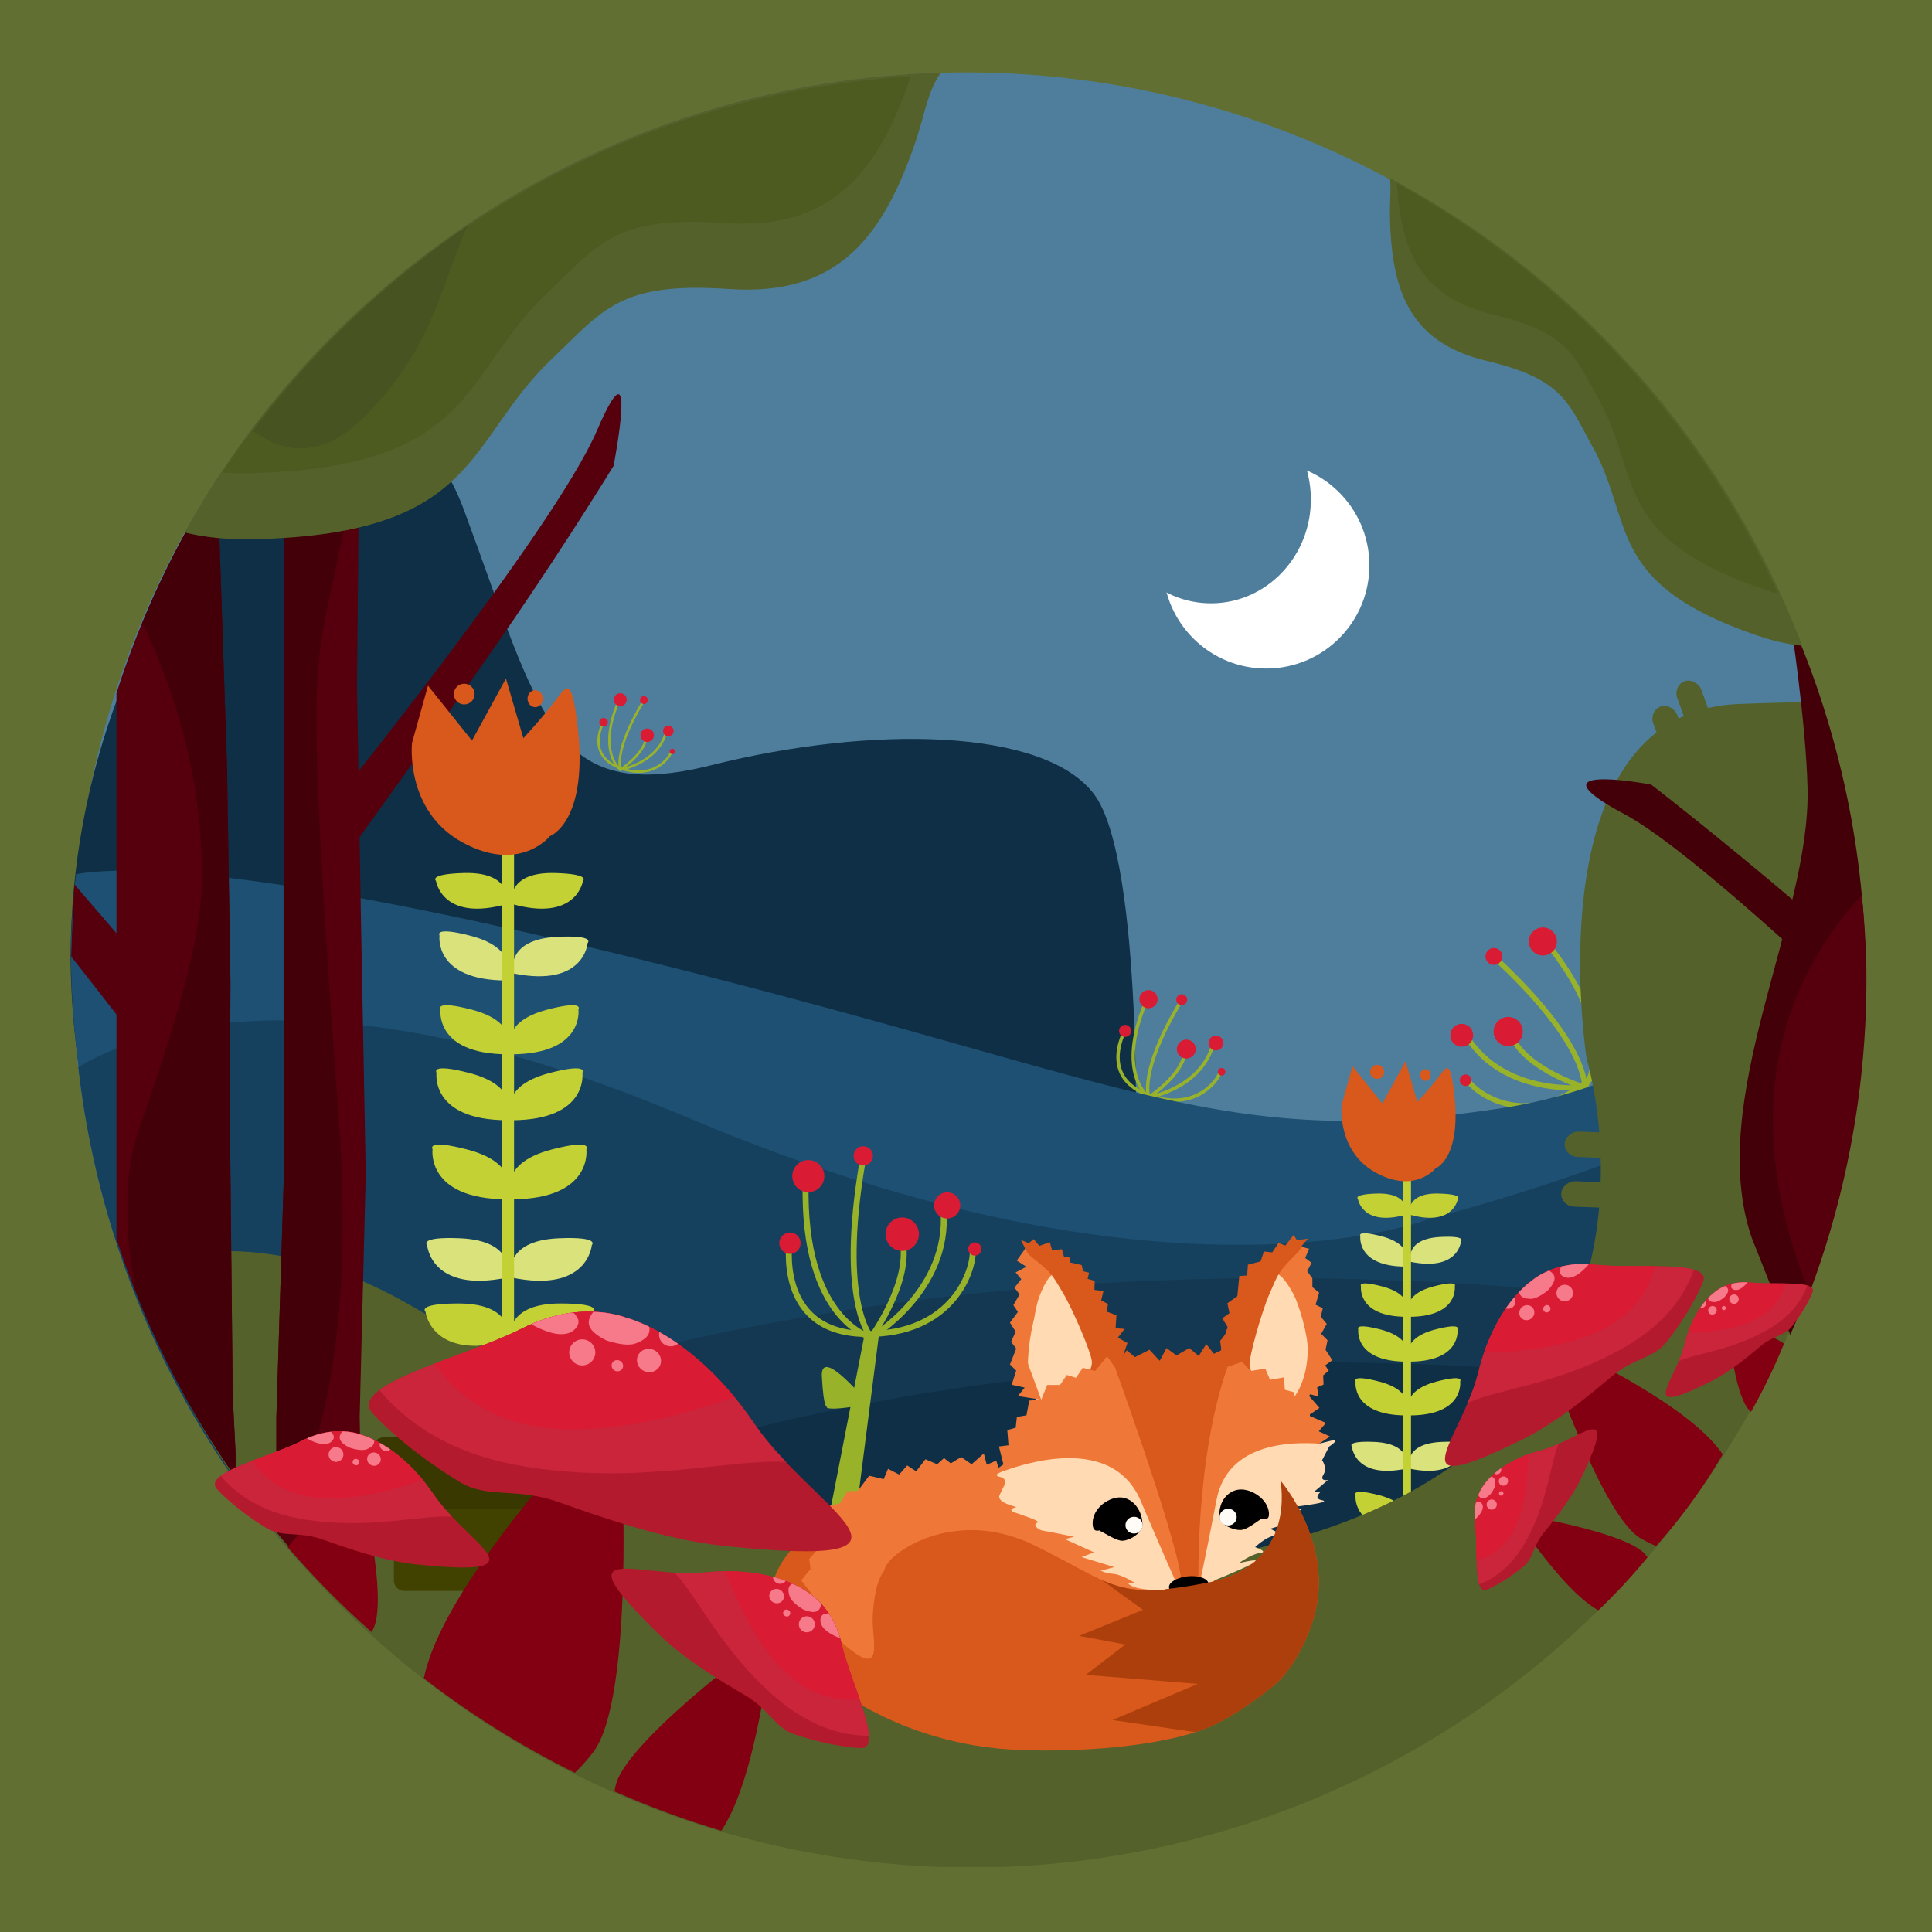<?xml version="1.0" encoding="UTF-8" standalone="no"?>
<!-- Created with Inkscape (http://www.inkscape.org/) -->

<svg
   width="800px"
   height="800px"
   viewBox="0 0 800 800"
   version="1.1"
   id="SVGRoot"
   sodipodi:docname="drawing2.svg"
   inkscape:version="1.1.2 (b8e25be833, 2022-02-05)"
   xmlns:inkscape="http://www.inkscape.org/namespaces/inkscape"
   xmlns:sodipodi="http://sodipodi.sourceforge.net/DTD/sodipodi-0.dtd"
   xmlns="http://www.w3.org/2000/svg"
   xmlns:svg="http://www.w3.org/2000/svg">
  <sodipodi:namedview
     id="namedview14"
     pagecolor="#505050"
     bordercolor="#eeeeee"
     borderopacity="1"
     inkscape:pageshadow="0"
     inkscape:pageopacity="0"
     inkscape:pagecheckerboard="0"
     inkscape:document-units="px"
     showgrid="false"
     inkscape:zoom="0.90583674"
     inkscape:cx="551.42387"
     inkscape:cy="403.49434"
     inkscape:window-width="1920"
     inkscape:window-height="1111"
     inkscape:window-x="-9"
     inkscape:window-y="-9"
     inkscape:window-maximized="1"
     inkscape:current-layer="layer11"
     showguides="true"
     inkscape:guide-bbox="true" />
  <defs
     id="defs9" />
  <g
     inkscape:label="background square"
     inkscape:groupmode="layer"
     id="layer1"
     style="display:inline">
    <rect
       style="fill:#617032;fill-opacity:1;fill-rule:evenodd"
       id="rect64"
       width="800"
       height="800"
       x="-2.2867198e-08"
       y="-2.2867198e-08" />
  </g>
  <g
     inkscape:groupmode="layer"
     id="layer2"
     inkscape:label="background circle"
     style="display:inline">
    <circle
       style="fill:#4f7e9d;fill-opacity:1;stroke:none;stroke-width:40;stroke-miterlimit:4;stroke-dasharray:none;stroke-opacity:1"
       id="path3692"
       cx="400"
       cy="400"
       r="370" />
  </g>
  <g
     inkscape:groupmode="layer"
     id="layer20"
     inkscape:label="flower6"
     style="display:inline">
    <path
       style="display:inline;fill:none;stroke:#98b32a;stroke-width:0.995;stroke-linecap:butt;stroke-linejoin:miter;stroke-miterlimit:4;stroke-dasharray:none;stroke-opacity:1"
       d="m 250.092,298.557 c 0,0 -7.923,13.502 5.942,19.174 13.864,5.673 21.141,-3.557 22.015,-6.615"
       id="path50205-1-3-4" />
    <path
       style="display:inline;fill:none;stroke:#98b32a;stroke-width:0.995;stroke-linecap:butt;stroke-linejoin:miter;stroke-miterlimit:4;stroke-dasharray:none;stroke-opacity:1"
       d="m 275.873,303.171 c -3.81,13.041 -18.972,15.513 -18.972,15.513 0,0 -9.706,-6.843 -0.855,-28.125"
       id="path50207-9-3-9" />
    <path
       style="display:inline;fill:none;stroke:#98b32a;stroke-width:0.995;stroke-linecap:butt;stroke-linejoin:miter;stroke-miterlimit:4;stroke-dasharray:none;stroke-opacity:1"
       d="m 267.659,305.244 c -0.882,7.07 -10.759,13.441 -10.759,13.441 0,0 -3.025,-7.347 9.257,-27.919"
       id="path50209-3-3-1" />
    <circle
       style="display:inline;fill:#d91b34;fill-opacity:1;stroke:none;stroke-width:0.738;stroke-miterlimit:4;stroke-dasharray:none;stroke-opacity:1"
       id="path51069-5-2-6"
       cx="371.926"
       cy="189.736"
       transform="rotate(21.15)"
       r="1.107" />
    <circle
       style="display:inline;fill:#d91b34;fill-opacity:1;stroke:none;stroke-width:1.191;stroke-miterlimit:4;stroke-dasharray:none;stroke-opacity:1"
       id="path51069-1-8-2-6"
       cx="341.005"
       cy="188.761"
       transform="rotate(21.15)"
       r="1.786" />
    <circle
       style="display:inline;fill:#d91b34;fill-opacity:1;stroke:none;stroke-width:1.864;stroke-miterlimit:4;stroke-dasharray:none;stroke-opacity:1"
       id="path51069-1-2-6-3-9"
       cx="359.789"
       cy="187.258"
       transform="rotate(21.15)"
       r="2.795" />
    <circle
       style="display:inline;fill:#d91b34;fill-opacity:1;stroke:none;stroke-width:1.459;stroke-miterlimit:4;stroke-dasharray:none;stroke-opacity:1"
       id="path51069-1-2-1-9-9-7"
       cx="367.306"
       cy="182.442"
       transform="rotate(21.15)"
       r="2.189" />
    <circle
       style="display:inline;fill:#d91b34;fill-opacity:1;stroke:none;stroke-width:1.077;stroke-miterlimit:4;stroke-dasharray:none;stroke-opacity:1"
       id="path51069-1-2-1-6-5-0-9"
       cx="353.266"
       cy="174.155"
       transform="rotate(21.15)"
       r="1.616" />
    <circle
       style="display:inline;fill:#d91b34;fill-opacity:1;stroke:none;stroke-width:1.789;stroke-miterlimit:4;stroke-dasharray:none;stroke-opacity:1"
       id="path51069-1-2-1-6-2-7-4-0"
       cx="344.074"
       cy="177.545"
       transform="rotate(21.15)"
       r="2.684" />
  </g>
  <g
     inkscape:groupmode="layer"
     id="layer21"
     inkscape:label="mountain">
    <path
       id="path3692-2"
       style="display:inline;fill:#0e2f45;fill-opacity:1;stroke:none;stroke-width:38.166;stroke-miterlimit:4;stroke-dasharray:none;stroke-opacity:1"
       d="m 143.541,172.914 c -13.463,0.545 -26.517,12.239 -38.776,18.856 -48.16,60.415 -75.236,128.259 -75.558,204.573 0.157,19.028 1.929,38.012 5.297,56.76 l 435.707,30.428 c 0,0 3.421,-126.954 -17.103,-154.553 C 432.585,301.38 360.75,300.275 294.616,316.834 228.483,333.393 223.922,296.964 191.995,210.855 181.021,181.256 162.769,172.136 143.541,172.914 Z"
       sodipodi:nodetypes="sccccssss" />
  </g>
  <g
     inkscape:groupmode="layer"
     id="layer18"
     inkscape:label="flower4"
     style="display:inline">
    <path
       style="display:inline;fill:none;stroke:#98b32a;stroke-width:2.153;stroke-linecap:butt;stroke-linejoin:miter;stroke-miterlimit:4;stroke-dasharray:none;stroke-opacity:1"
       d="m 658.246,404.291 c 0,0 24.563,23.322 -0.862,43.424 -25.424,20.102 -46.083,5.275 -49.734,-0.56"
       id="path50205-1" />
    <path
       style="display:inline;fill:none;stroke:#98b32a;stroke-width:2.153;stroke-linecap:butt;stroke-linejoin:miter;stroke-miterlimit:4;stroke-dasharray:none;stroke-opacity:1"
       d="m 607.414,429.334 c 15.736,24.829 48.74,20.882 48.74,20.882 0,0 16.077,-20.043 -15.078,-58.984"
       id="path50207-9" />
    <path
       style="display:inline;fill:none;stroke:#98b32a;stroke-width:2.153;stroke-linecap:butt;stroke-linejoin:miter;stroke-miterlimit:4;stroke-dasharray:none;stroke-opacity:1"
       d="m 625.732,428.72 c 6.072,14.171 30.422,21.496 30.422,21.496 0,0 1.887,-17.087 -35.977,-52.496"
       id="path50209-3" />
    <circle
       style="display:inline;fill:#d91b34;fill-opacity:1;stroke:none;stroke-width:1.597;stroke-miterlimit:4;stroke-dasharray:none;stroke-opacity:1"
       id="path51069-5"
       cx="-212.518"
       cy="723.457"
       r="2.395"
       transform="matrix(-0.796,0.605,0.605,0.796,0,0)" />
    <circle
       style="display:inline;fill:#d91b34;fill-opacity:1;stroke:none;stroke-width:2.577;stroke-miterlimit:4;stroke-dasharray:none;stroke-opacity:1"
       id="path51069-1-8"
       cx="-279.422"
       cy="721.347"
       r="3.865"
       transform="matrix(-0.796,0.605,0.605,0.796,0,0)" />
    <circle
       style="display:inline;fill:#d91b34;fill-opacity:1;stroke:none;stroke-width:4.032;stroke-miterlimit:4;stroke-dasharray:none;stroke-opacity:1"
       id="path51069-1-2-6"
       cx="-238.779"
       cy="718.095"
       r="6.048"
       transform="matrix(-0.796,0.605,0.605,0.796,0,0)" />
    <circle
       style="display:inline;fill:#d91b34;fill-opacity:1;stroke:none;stroke-width:3.158;stroke-miterlimit:4;stroke-dasharray:none;stroke-opacity:1"
       id="path51069-1-2-1-9"
       cx="-222.515"
       cy="707.675"
       r="4.736"
       transform="matrix(-0.796,0.605,0.605,0.796,0,0)" />
    <circle
       style="display:inline;fill:#d91b34;fill-opacity:1;stroke:none;stroke-width:2.331;stroke-miterlimit:4;stroke-dasharray:none;stroke-opacity:1"
       id="path51069-1-2-1-6-5"
       cx="-252.893"
       cy="689.747"
       r="3.497"
       transform="matrix(-0.796,0.605,0.605,0.796,0,0)" />
    <circle
       style="display:inline;fill:#d91b34;fill-opacity:1;stroke:none;stroke-width:3.871;stroke-miterlimit:4;stroke-dasharray:none;stroke-opacity:1"
       id="path51069-1-2-1-6-2-7"
       cx="-272.781"
       cy="697.08"
       r="5.807"
       transform="matrix(-0.796,0.605,0.605,0.796,0,0)" />
  </g>
  <g
     inkscape:groupmode="layer"
     id="layer19"
     inkscape:label="flower5"
     style="display:inline">
    <path
       style="display:inline;fill:none;stroke:#98b32a;stroke-width:1.396;stroke-linecap:butt;stroke-linejoin:miter;stroke-miterlimit:4;stroke-dasharray:none;stroke-opacity:1"
       d="m 466.109,426.122 c 0,0 -11.117,18.944 8.337,26.904 19.453,7.959 29.663,-4.99 30.89,-9.282"
       id="path50205-1-3" />
    <path
       style="display:inline;fill:none;stroke:#98b32a;stroke-width:1.396;stroke-linecap:butt;stroke-linejoin:miter;stroke-miterlimit:4;stroke-dasharray:none;stroke-opacity:1"
       d="m 502.282,432.596 c -5.346,18.298 -26.62,21.767 -26.62,21.767 0,0 -13.618,-9.602 -1.199,-39.462"
       id="path50207-9-3" />
    <path
       style="display:inline;fill:none;stroke:#98b32a;stroke-width:1.396;stroke-linecap:butt;stroke-linejoin:miter;stroke-miterlimit:4;stroke-dasharray:none;stroke-opacity:1"
       d="m 490.757,435.504 c -1.238,9.921 -15.096,18.859 -15.096,18.859 0,0 -4.245,-10.309 12.989,-39.173"
       id="path50209-3-3" />
    <circle
       style="display:inline;fill:#d91b34;fill-opacity:1;stroke:none;stroke-width:1.035;stroke-miterlimit:4;stroke-dasharray:none;stroke-opacity:1"
       id="path51069-5-2"
       cx="631.898"
       cy="231.381"
       transform="rotate(21.15)"
       r="1.553" />
    <circle
       style="display:inline;fill:#d91b34;fill-opacity:1;stroke:none;stroke-width:1.671;stroke-miterlimit:4;stroke-dasharray:none;stroke-opacity:1"
       id="path51069-1-8-2"
       cx="588.512"
       cy="230.013"
       transform="rotate(21.15)"
       r="2.507" />
    <circle
       style="display:inline;fill:#d91b34;fill-opacity:1;stroke:none;stroke-width:2.615;stroke-miterlimit:4;stroke-dasharray:none;stroke-opacity:1"
       id="path51069-1-2-6-3"
       cx="614.868"
       cy="227.904"
       transform="rotate(21.15)"
       r="3.922" />
    <circle
       style="display:inline;fill:#d91b34;fill-opacity:1;stroke:none;stroke-width:2.048;stroke-miterlimit:4;stroke-dasharray:none;stroke-opacity:1"
       id="path51069-1-2-1-9-9"
       cx="625.415"
       cy="221.147"
       transform="rotate(21.15)"
       r="3.071" />
    <circle
       style="display:inline;fill:#d91b34;fill-opacity:1;stroke:none;stroke-width:1.512;stroke-miterlimit:4;stroke-dasharray:none;stroke-opacity:1"
       id="path51069-1-2-1-6-5-0"
       cx="605.716"
       cy="209.52"
       transform="rotate(21.15)"
       r="2.268" />
    <circle
       style="display:inline;fill:#d91b34;fill-opacity:1;stroke:none;stroke-width:2.511;stroke-miterlimit:4;stroke-dasharray:none;stroke-opacity:1"
       id="path51069-1-2-1-6-2-7-4"
       cx="592.819"
       cy="214.276"
       transform="rotate(21.15)"
       r="3.766" />
  </g>
  <g
     inkscape:groupmode="layer"
     id="layer7"
     inkscape:label="water"
     style="display:inline">
    <path
       id="path3692-5"
       style="display:inline;fill:#1d5072;fill-opacity:1;stroke:none;stroke-width:40.428;stroke-miterlimit:4;stroke-dasharray:none;stroke-opacity:1"
       d="m 47.376,360.594 c -7.043,0.163 -12.089,0.72 -15.889,1.391 A 370.322,377.636 0 0 0 29.357,392.364 370.322,377.636 0 0 0 399.678,770 370.322,377.636 0 0 0 770,392.364 a 370.322,377.636 0 0 0 -0.686,-21.862 C 740.467,404.822 691.318,448.375 621.396,458.939 502.066,476.966 467.814,446.546 254.566,394.716 134.614,365.562 75.842,359.936 47.376,360.594 Z" />
    <path
       id="path3692-6"
       style="display:inline;fill:#15415f;fill-opacity:1;stroke:none;stroke-width:40;stroke-miterlimit:4;stroke-dasharray:none;stroke-opacity:1"
       d="M 115.312,422.508 C 72.448,422.754 46.133,433.738 32.392,441.855 A 370,370 0 0 0 246.665,736.926 L 603.154,708.482 A 370,370 0 0 0 767.521,426.262 C 721.431,472.239 592.443,504.529 592.443,504.529 c 0,0 -107.519,42.989 -307.34,-41.627 -73.439,-31.098 -129.012,-40.629 -169.791,-40.395 z" />
    <path
       id="path3692-7"
       style="display:inline;fill:#143851;fill-opacity:1;stroke:none;stroke-width:40;stroke-miterlimit:4;stroke-dasharray:none;stroke-opacity:1"
       d="m 543.429,529.339 c -215.611,-2.486 -362.966,49.664 -442.021,87.994 a 370,370 0 0 0 267.102,149.389 l 105.754,-6.533 A 370,370 0 0 0 735.75,551.822 c -28.038,-9.297 -67.483,-16.309 -122.336,-19.82 -24.07,-1.541 -47.399,-2.402 -69.984,-2.662 z" />
    <path
       id="path3692-64"
       style="display:inline;fill:#0e2f45;fill-opacity:1;stroke:none;stroke-width:40;stroke-miterlimit:4;stroke-dasharray:none;stroke-opacity:1"
       d="M 559.293,564.236 C 334.356,561.623 193.474,626.98 137.5,659.426 A 370,370 0 0 0 400,770 370,370 0 0 0 721.254,581.74 c -24.134,-7.043 -56.799,-12.335 -100.305,-15.141 -21.206,-1.368 -41.758,-2.132 -61.656,-2.363 z" />
  </g>
  <g
     inkscape:groupmode="layer"
     id="layer11"
     inkscape:label="flower3"
     style="display:inline">
    <path
       style="fill:none;stroke:#98b32a;stroke-width:2.463;stroke-linecap:butt;stroke-linejoin:miter;stroke-miterlimit:4;stroke-dasharray:none;stroke-opacity:1"
       d="m 327.014,513.403 c 0,0 -6.232,38.247 30.843,38.96 37.074,0.713 45.63,-27.093 44.917,-34.935"
       id="path50205" />
    <path
       style="fill:none;stroke:#98b32a;stroke-width:2.463;stroke-linecap:butt;stroke-linejoin:miter;stroke-miterlimit:4;stroke-dasharray:none;stroke-opacity:1"
       d="m 390.653,501.029 c 2.852,33.509 -29.945,52.76 -29.945,52.76 0,0 -28.519,-7.13 -27.093,-64.167"
       id="path50207" />
    <path
       style="fill:none;stroke:#98b32a;stroke-width:2.463;stroke-linecap:butt;stroke-linejoin:miter;stroke-miterlimit:4;stroke-dasharray:none;stroke-opacity:1"
       d="m 373.542,513.149 c 4.278,17.111 -12.833,40.639 -12.833,40.639 0,0 -13.546,-14.259 -3.565,-72.723"
       id="path50209" />
    <circle
       style="fill:#d91b34;fill-opacity:1;stroke:none;stroke-width:1.827;stroke-miterlimit:4;stroke-dasharray:none;stroke-opacity:1"
       id="path51069"
       cx="403.645"
       cy="517.183"
       r="2.74" />
    <circle
       style="display:inline;fill:#d91b34;fill-opacity:1;stroke:none;stroke-width:2.948;stroke-miterlimit:4;stroke-dasharray:none;stroke-opacity:1"
       id="path51069-1"
       cx="327.102"
       cy="514.77"
       r="4.422" />
    <circle
       style="display:inline;fill:#d91b34;fill-opacity:1;stroke:none;stroke-width:4.613;stroke-miterlimit:4;stroke-dasharray:none;stroke-opacity:1"
       id="path51069-1-2"
       cx="373.6"
       cy="511.05"
       r="6.919" />
    <circle
       style="display:inline;fill:#d91b34;fill-opacity:1;stroke:none;stroke-width:3.613;stroke-miterlimit:4;stroke-dasharray:none;stroke-opacity:1"
       id="path51069-1-2-1"
       cx="392.207"
       cy="499.128"
       r="5.419" />
    <circle
       style="display:inline;fill:#d91b34;fill-opacity:1;stroke:none;stroke-width:2.667;stroke-miterlimit:4;stroke-dasharray:none;stroke-opacity:1"
       id="path51069-1-2-1-6"
       cx="357.453"
       cy="478.616"
       r="4" />
    <circle
       style="display:inline;fill:#d91b34;fill-opacity:1;stroke:none;stroke-width:4.429;stroke-miterlimit:4;stroke-dasharray:none;stroke-opacity:1"
       id="path51069-1-2-1-6-2"
       cx="334.7"
       cy="487.006"
       r="6.644" />
    <path
       style="display:inline;fill:#98b32a;fill-opacity:1;stroke:none;stroke-width:0.786px;stroke-linecap:butt;stroke-linejoin:miter;stroke-opacity:1"
       d="m 359.686,581.469 c 0,0 -20.117,-24.843 -19.369,-11.428 0.748,13.415 2.036,12.388 2.036,12.388 0,0 -2.149,2.441 17.333,-0.96 z"
       id="path52104-6" />
    <path
       id="path3692-64-8"
       style="display:inline;fill:#98b32a;fill-opacity:1;stroke:none;stroke-width:40;stroke-miterlimit:4;stroke-dasharray:none;stroke-opacity:1"
       d="m 358.246,551.326 -30.359,155.701 a 370,370 0 0 0 15.986,2.793 l 20.125,-157.426 z" />
  </g>
  <g
     inkscape:groupmode="layer"
     id="layer10"
     inkscape:label="flower2"
     style="display:inline">
    <path
       style="fill:#c4d134;fill-opacity:1;stroke:none;stroke-width:0.453px;stroke-linecap:butt;stroke-linejoin:miter;stroke-opacity:1"
       d="m 583.556,502.906 c 0,0 -1.769,-9.071 12.229,-8.683 10.183,0.282 7.88,2.211 7.88,2.211 0,0 -1.709,11.731 -20.109,6.472 z"
       id="path36671-02"
       sodipodi:nodetypes="cscc" />
    <path
       style="fill:#d9e27b;fill-opacity:1;stroke:none;stroke-width:0.485px;stroke-linecap:butt;stroke-linejoin:miter;stroke-opacity:1"
       d="m 584.071,522.49 c 0,0 -2.646,-9.532 12.323,-10.289 10.89,-0.551 8.593,1.7 8.593,1.7 0,0 -0.842,12.661 -20.916,8.589 z"
       id="path36671-9-6"
       sodipodi:nodetypes="cscc" />
    <path
       style="fill:#c4d134;fill-opacity:1;stroke:none;stroke-width:0.485px;stroke-linecap:butt;stroke-linejoin:miter;stroke-opacity:1"
       d="m 583.655,545.255 c 0,0 -4.526,-8.796 9.978,-12.575 10.551,-2.749 8.759,-0.08 8.759,-0.08 0,0 1.745,12.568 -18.737,12.655 z"
       id="path36671-2-4"
       sodipodi:nodetypes="cscc" />
    <path
       style="fill:#c4d134;fill-opacity:1;stroke:none;stroke-width:0.54px;stroke-linecap:butt;stroke-linejoin:miter;stroke-opacity:1"
       d="m 583.732,586.098 c 0,0 -5.047,-9.81 11.128,-14.025 11.767,-3.066 9.769,-0.089 9.769,-0.089 0,0 1.946,14.016 -20.897,14.114 z"
       id="path36671-4-4"
       sodipodi:nodetypes="cscc" />
    <path
       style="fill:#d9e27b;fill-opacity:1;stroke:none;stroke-width:0.525px;stroke-linecap:butt;stroke-linejoin:miter;stroke-opacity:1"
       d="m 583.444,608.095 c 0,0 -2.782,-10.341 13.428,-11.03 11.792,-0.501 9.287,1.914 9.287,1.914 0,0 -1.021,13.697 -22.715,9.115 z"
       id="path36671-3-7"
       sodipodi:nodetypes="cscc" />
    <path
       style="fill:#c4d134;fill-opacity:1;stroke:none;stroke-width:0.513px;stroke-linecap:butt;stroke-linejoin:miter;stroke-opacity:1"
       d="m 583.693,563.832 c 0,0 -4.787,-9.303 10.553,-13.3 11.159,-2.908 9.264,-0.085 9.264,-0.085 0,0 1.846,13.292 -19.817,13.385 z"
       id="path36671-21-6"
       sodipodi:nodetypes="cscc" />
    <path
       style="fill:#c4d134;fill-opacity:1;stroke:none;stroke-width:0.453px;stroke-linecap:butt;stroke-linejoin:miter;stroke-opacity:1"
       d="m 582.393,502.906 c 0,0 1.769,-9.071 -12.229,-8.683 -10.183,0.282 -7.88,2.211 -7.88,2.211 0,0 1.709,11.731 20.109,6.472 z"
       id="path36671-09-5"
       sodipodi:nodetypes="cscc" />
    <path
       style="fill:#d9e27b;fill-opacity:1;stroke:none;stroke-width:0.485px;stroke-linecap:butt;stroke-linejoin:miter;stroke-opacity:1"
       d="m 582.025,524.479 c 0,0 4.526,-8.796 -9.978,-12.575 -10.551,-2.749 -8.759,-0.08 -8.759,-0.08 0,0 -1.745,12.568 18.737,12.655 z"
       id="path36671-9-7-7"
       sodipodi:nodetypes="cscc" />
    <path
       style="fill:#c4d134;fill-opacity:1;stroke:none;stroke-width:0.485px;stroke-linecap:butt;stroke-linejoin:miter;stroke-opacity:1"
       d="m 582.295,545.255 c 0,0 4.526,-8.796 -9.978,-12.575 -10.551,-2.749 -8.759,-0.08 -8.759,-0.08 0,0 -1.745,12.568 18.737,12.655 z"
       id="path36671-2-6-4"
       sodipodi:nodetypes="cscc" />
    <path
       style="fill:#c4d134;fill-opacity:1;stroke:none;stroke-width:0.54px;stroke-linecap:butt;stroke-linejoin:miter;stroke-opacity:1"
       d="m 582.218,586.098 c 0,0 5.047,-9.81 -11.128,-14.025 -11.767,-3.066 -9.769,-0.089 -9.769,-0.089 0,0 -1.946,14.016 20.897,14.114 z"
       id="path36671-4-1-4"
       sodipodi:nodetypes="cscc" />
    <path
       style="fill:#d9e27b;fill-opacity:1;stroke:none;stroke-width:0.525px;stroke-linecap:butt;stroke-linejoin:miter;stroke-opacity:1"
       d="m 582.505,608.095 c 0,0 2.782,-10.341 -13.428,-11.03 -11.792,-0.501 -9.287,1.914 -9.287,1.914 0,0 1.021,13.697 22.715,9.115 z"
       id="path36671-3-0-6"
       sodipodi:nodetypes="cscc" />
    <path
       style="fill:#c4d134;fill-opacity:1;stroke:none;stroke-width:0.513px;stroke-linecap:butt;stroke-linejoin:miter;stroke-opacity:1"
       d="m 582.256,563.832 c 0,0 4.787,-9.303 -10.553,-13.3 -11.159,-2.908 -9.264,-0.085 -9.264,-0.085 0,0 -1.846,13.292 19.817,13.385 z"
       id="path36671-21-9-2"
       sodipodi:nodetypes="cscc" />
    <path
       style="fill:#c4d134;fill-opacity:1;stroke:none;stroke-width:0.54px;stroke-linecap:butt;stroke-linejoin:miter;stroke-opacity:1"
       d="m 582.218,633.146 c 0,0 5.047,-9.81 -11.128,-14.025 -11.767,-3.066 -9.769,-0.089 -9.769,-0.089 0,0 -1.946,14.016 20.897,14.114 z"
       id="path36671-0-7-4"
       sodipodi:nodetypes="cscc" />
    <rect
       style="fill:#c4d134;fill-opacity:1;stroke:none;stroke-width:0.91;stroke-miterlimit:4;stroke-dasharray:none;stroke-opacity:1"
       id="rect34942-6"
       width="3.378"
       height="186.647"
       x="580.887"
       y="486.335"
       ry="1.83" />
    <path
       style="fill:#d9581b;fill-opacity:1;stroke:none;stroke-width:0.557px;stroke-linecap:butt;stroke-linejoin:miter;stroke-opacity:1"
       d="m 555.531,457.61 c 0,0 -2.058,19.071 14.154,27.963 16.212,8.892 24.689,-1.734 24.689,-1.734 0,0 11.091,-4.035 7.713,-31.609 -1.689,-13.787 -3.135,-10.592 -6.513,-6.137 -3.378,4.455 -8.687,10.172 -8.687,10.172 l -4.898,-16.813 -9.57,17.486 -12.385,-15.468 z"
       id="path38056-1"
       sodipodi:nodetypes="cscssccccc" />
    <circle
       style="fill:#d9581b;fill-opacity:1;stroke:none;stroke-width:1.36;stroke-miterlimit:4;stroke-dasharray:none;stroke-opacity:1"
       id="path39953-4"
       cx="570.241"
       cy="443.843"
       r="2.919" />
    <ellipse
       style="fill:#d9581b;fill-opacity:1;stroke:none;stroke-width:1.166;stroke-miterlimit:4;stroke-dasharray:none;stroke-opacity:1"
       id="path39955-5"
       cx="590.217"
       cy="445.137"
       rx="2.161"
       ry="2.389" />
  </g>
  <g
     inkscape:groupmode="layer"
     id="layer6"
     inkscape:label="grass"
     style="display:inline">
    <rect
       style="fill:#54612a;fill-opacity:1;stroke:none;stroke-width:1.096"
       id="rect14458-8"
       width="10.536"
       height="36.215"
       x="554.349"
       y="503.006"
       ry="5.572"
       transform="rotate(-19.935)" />
    <rect
       style="fill:#54612a;fill-opacity:1;stroke:none;stroke-width:1.096"
       id="rect14458-8-0"
       width="10.536"
       height="36.215"
       x="541.424"
       y="509.48"
       ry="5.572"
       transform="rotate(-19.935)" />
    <rect
       style="display:inline;fill:#54612a;fill-opacity:1;stroke:none;stroke-width:1.096"
       id="rect14458-8-3"
       width="10.536"
       height="36.215"
       x="-454.747"
       y="664.863"
       ry="5.572"
       transform="rotate(-87.893)" />
    <rect
       style="display:inline;fill:#54612a;fill-opacity:1;stroke:none;stroke-width:1.096"
       id="rect14458-8-0-5"
       width="10.536"
       height="36.215"
       x="-475.355"
       y="664.199"
       ry="5.572"
       transform="rotate(-87.893)" />
    <path
       id="path3692-60"
       style="display:inline;fill:#54612a;fill-opacity:1;stroke:none;stroke-width:40;stroke-miterlimit:4;stroke-dasharray:none;stroke-opacity:1"
       d="m 754.092,290.611 c -11.606,0.193 -23.129,0.465 -34.266,0.914 -85.286,3.442 -62.842,146.869 -62.842,146.869 0,0 49.377,160.634 -138.027,203.088 C 331.552,683.936 323.694,628.864 169.955,540.514 124.703,514.508 85.785,513.61 53.262,525.062 A 370,370 0 0 0 388.781,773.055 h 26.438 A 370,370 0 0 0 772,404 370,370 0 0 0 754.092,290.611 Z" />
  </g>
  <g
     inkscape:groupmode="layer"
     id="layer3"
     inkscape:label="fox"
     style="display:inline">
    <path
       id="path852"
       style="fill:#ef7838;fill-opacity:1;stroke-width:0.841"
       d="m 503.981,641.016 c -2.804,32.222 -37.442,61.044 -88.182,64.249 -50.74,3.205 -79.644,2.123 -81.683,-30.156 -2.039,-32.279 10.361,-64.396 61.101,-67.601 25.37,-1.602 62.052,19.554 83.182,25.09 21.131,5.536 26.71,-4.547 25.582,8.418 z"
       sodipodi:nodetypes="ssssss" />
    <path
       style="fill:#d9581b;fill-opacity:1;stroke:none;stroke-width:0.831;stroke-linecap:butt;stroke-linejoin:miter;stroke-miterlimit:4;stroke-dasharray:none;stroke-opacity:1"
       d="m 366.169,650.398 c 0.111,-6.368 28.41,-27.263 62.467,-10.36 34.057,16.904 33.347,22.506 71.205,15.351 37.859,-7.155 30.311,-42.405 30.311,-42.405 0,0 23.918,27.576 13.146,59.22 -3.938,11.568 -10.095,20.706 -14.913,24.929 -4.818,4.223 -16.118,12.63 -25.938,17.22 -19.64,9.18 -58.765,11.611 -84.403,10.054 -25.639,-1.556 -57.14,-11.019 -83.067,-33.994 -25.927,-22.975 -13.653,-41.283 -7.279,-48.829 7.793,-9.226 17.332,-11.515 17.332,-11.515 0,0 -5.162,10.112 -8.077,21.857 -1.116,4.498 -1.477,10.002 -0.219,13.298 1.617,4.239 0.62,4.148 6.357,9.745 25.816,25.187 17.199,4.247 18.367,-7.055 0,0 0.6,-12.927 4.711,-17.518 z"
       id="path2295"
       sodipodi:nodetypes="csscsssssscssscc" />
    <path
       style="fill:#ef7838;fill-opacity:1;stroke:none;stroke-width:0.663px;stroke-linecap:butt;stroke-linejoin:miter;stroke-opacity:1"
       d="m 508.808,573.097 c 0,0 -11.662,-1.843 6.37,-39.89 4.508,-9.512 19.062,-19.179 22.651,-18.185 1.795,0.497 0.968,2.513 1.565,6.803 0.597,4.29 2.616,10.852 3.72,14.153 2.206,6.602 4.84,18.516 5.198,25.83 0.358,7.314 -4.316,13.135 -6.272,16.265 -7.823,12.519 -20.795,13.32 -20.795,13.32 z"
       id="path9213"
       sodipodi:nodetypes="csssssscc" />
    <path
       style="fill:#ffdab3;fill-opacity:1;stroke:none;stroke-width:0.444px;stroke-linecap:butt;stroke-linejoin:miter;stroke-opacity:1"
       d="m 521.221,574.25 c 0,0 -7.224,2.171 -2.289,-28.834 1.234,-7.751 7.24,-17.469 9.528,-17.849 2.288,-0.38 6.918,7.152 8.482,11.336 1.902,5.088 3.291,10.266 4.151,15.21 1.019,5.855 -0.13,12.003 -0.817,14.692 -2.749,10.755 -8.863,14.17 -8.863,14.17 z"
       id="path9213-8"
       sodipodi:nodetypes="cssssscc" />
    <path
       style="fill:#d9581b;fill-opacity:1;stroke:none;stroke-width:0.663px;stroke-linecap:butt;stroke-linejoin:miter;stroke-opacity:1"
       d="m 508.808,573.097 c 0,0 -11.662,-1.843 6.37,-39.89 4.508,-9.512 18.968,-19.261 22.558,-18.268 1.795,0.497 1.509,0.526 1.029,1.769 -0.48,1.243 -3.852,4.222 -6.141,6.843 -3.346,3.831 -3.636,4.523 -6.953,12.19 -3.317,7.666 -8.447,25.856 -8.268,29.513 0.358,7.314 17.281,16.005 15.325,19.134 -7.823,12.518 -11.482,7.005 -11.482,7.005 z"
       id="path9213-9"
       sodipodi:nodetypes="cssssssscc" />
    <path
       style="fill:#ef7838;fill-opacity:1;stroke:none;stroke-width:0.663px;stroke-linecap:butt;stroke-linejoin:miter;stroke-opacity:1"
       d="m 461.63,570.396 c 0,0 11.338,-3.296 -11.338,-38.771 -5.669,-8.869 -21.323,-16.628 -24.759,-15.191 -1.718,0.719 -0.645,2.615 -0.697,6.946 -0.052,4.33 -1.23,11.095 -1.909,14.509 -1.358,6.827 -2.472,18.978 -1.907,26.279 0.565,7.301 5.935,12.488 8.268,15.347 9.336,11.435 22.306,10.598 22.306,10.598 z"
       id="path9213-7"
       sodipodi:nodetypes="csssssscc" />
    <path
       style="fill:#ffdab3;fill-opacity:1;stroke:none;stroke-width:0.444px;stroke-linecap:butt;stroke-linejoin:miter;stroke-opacity:1"
       d="m 449.461,573.101 c 0,0 7.439,1.245 -1.357,-28.892 -2.199,-7.534 -9.38,-16.42 -11.698,-16.509 -2.318,-0.089 -5.964,7.966 -6.989,12.313 -1.247,5.287 -1.973,10.598 -2.205,15.612 -0.274,5.937 1.639,11.891 2.659,14.472 4.08,10.324 10.575,12.942 10.575,12.942 z"
       id="path9213-8-6"
       sodipodi:nodetypes="cssssscc" />
    <path
       style="display:inline;fill:#ffdab3;fill-opacity:1;stroke:none;stroke-width:0.444px;stroke-linecap:butt;stroke-linejoin:miter;stroke-opacity:1"
       d="m 447.932,580.473 c 0,0 7.439,1.245 -1.357,-28.892 -2.199,-7.534 -9.38,-16.42 -11.698,-16.509 -2.318,-0.089 -5.964,7.966 -6.989,12.313 -1.247,5.287 -1.973,10.598 -2.205,15.612 -0.274,5.937 1.639,11.891 2.659,14.472 4.08,10.324 10.575,12.942 10.575,12.942 z"
       id="path9213-8-6-2"
       sodipodi:nodetypes="cssssscc" />
    <path
       style="fill:#d9581b;fill-opacity:1;stroke:none;stroke-width:0.663px;stroke-linecap:butt;stroke-linejoin:miter;stroke-opacity:1"
       d="m 461.63,570.396 c 0,0 11.338,-3.296 -11.338,-38.771 -5.669,-8.869 -21.241,-16.722 -24.677,-15.284 -1.718,0.719 -1.431,0.712 -0.798,1.884 0.633,1.172 4.352,3.703 6.953,6.016 3.801,3.38 4.176,4.03 8.431,11.218 4.255,7.188 11.633,24.588 11.916,28.238 0.565,7.301 -15.13,18.052 -12.796,20.91 9.336,11.435 12.272,5.505 12.272,5.505 z"
       id="path9213-9-0"
       sodipodi:nodetypes="cssssssscc" />
    <path
       id="path5781"
       style="display:inline;fill:#ef7838;fill-opacity:1;stroke-width:0.815"
       d="m 547.456,604.642 c 0.822,13.015 -6.138,14.27 -17.48,23.55 -11.342,9.279 -22.73,30.021 -40.86,31.166 -18.129,1.145 -29.005,-14.404 -41.425,-22.183 -12.419,-7.779 -30.719,-11.225 -31.541,-24.24 -0.411,-6.507 1.081,-12.708 4.117,-18.383 3.036,-5.676 7.616,-10.827 13.38,-15.236 5.764,-4.409 12.713,-8.076 20.487,-10.784 7.774,-2.708 16.373,-4.457 25.438,-5.03 36.259,-2.29 66.239,15.11 67.883,41.14 z"
       sodipodi:nodetypes="ssssssssss" />
    <path
       id="path5781-5"
       style="display:inline;fill:#d9581b;fill-opacity:1;stroke-width:0.815"
       d="m 479.573,563.502 c -6.21,0.392 -12.192,1.349 -17.849,2.775 4.914,13.652 31.358,87.745 26.87,90.822 2.877,0.247 7.701,0.718 7.701,0.718 0,0 -1.746,-52.741 12.007,-91.788 -8.744,-2.247 -18.485,-3.174 -28.729,-2.527 z m 9.021,93.598 c -2.036,-0.174 -3.257,-0.255 -0.397,0.106 0.156,0.02 0.283,-0.028 0.397,-0.106 z" />
    <path
       id="path5781-2"
       style="display:inline;fill:#ffdab3;fill-opacity:1;stroke-width:0.815"
       d="m 439.193,603.89 c -9.189,0.567 -17.849,3.188 -23.046,5.062 -0.069,1.319 -0.08,2.646 0.004,3.983 0.822,13.015 19.121,16.46 31.54,24.239 12.366,7.745 23.204,23.187 41.193,22.19 -2.75,-6.019 -7.82,-17.348 -16.543,-37.889 -6.418,-15.115 -20.258,-18.381 -33.149,-17.585 z" />
    <path
       id="path36721"
       style="display:inline;fill:#ffdab3;fill-opacity:1;stroke:none;stroke-width:0.704px;stroke-linecap:butt;stroke-linejoin:miter;stroke-opacity:1"
       d="m 500.592,655.283 c 0,0 11.973,-4.65 17.813,-7.745 5.84,-3.095 -5.467,-0.239 -5.467,-0.239 0,0 5.21,-3.834 8.882,-4.26 3.672,-0.427 -2.099,-2.399 -2.099,-2.399 0,0 4.215,-4.16 8.07,-4.793 3.854,-0.633 -1.929,-2.799 -1.929,-2.799 0,0 15.682,-4.495 11.379,-4.808 -4.303,-0.312 2.119,-3.444 2.119,-3.444 0,0 -7.418,-0.31 -1.819,-1.053 5.6,-0.743 13.514,-1.827 9.768,-2.564 -3.746,-0.737 -0.414,-3.479 -0.414,-3.479 l -2.727,-0.022 5.73,-4.84 c 0,0 -3.66,0.621 -1.892,-2.217 1.768,-2.838 -0.55,-5.979 -0.55,-5.979 l 2.93,-5.659 c 0,0 5.335,-3.544 0.629,-2.376 l -4.706,1.168 c -12.651,22.553 -28.357,38.784 -45.716,57.508 z m 35.359,-57.58 c -1.133,0.07 -2.272,0.167 -3.414,0.298 -12.819,1.468 -25.704,7.089 -28.786,23.04 -3.606,18.662 -5.952,29.867 -7.455,36.777 14.109,-5.158 23.914,-21.635 33.681,-29.625 11.342,-9.28 18.302,-10.534 17.48,-23.549 -0.148,-2.349 -0.542,-4.641 -1.147,-6.868 -3.228,-0.218 -6.745,-0.293 -10.358,-0.072 z"
       sodipodi:nodetypes="cscscscscsscccsccsccscscsscs" />
    <path
       id="path23722-5"
       style="fill:#000000;fill-opacity:1;stroke-width:1.291"
       d="m 473.042,630.551 c 0.386,6.114 -3.801,-0.434 -8.825,-0.117 -5.024,0.317 -11.384,6.938 -11.77,0.824 -0.386,-6.114 5.776,-10.886 10.8,-11.204 5.024,-0.317 9.41,4.382 9.796,10.496 z"
       sodipodi:nodetypes="sssss" />
    <path
       id="path24492"
       style="fill:#000000;fill-opacity:1;stroke-width:1.358"
       d="m 472.537,633.332 c -1.385,2.374 -5.006,4.49 -7.606,4.654 -2.599,0.164 -7.206,-3.032 -9.179,-3.941 -2.638,-1.216 5.767,-8.755 8.366,-8.92 2.599,-0.164 10.277,5.02 8.418,8.207 z"
       sodipodi:nodetypes="sssss" />
    <ellipse
       style="fill:#fffbf6;fill-opacity:1;stroke:none;stroke-width:2.75;stroke-miterlimit:4;stroke-dasharray:none"
       id="path26527"
       cx="428.833"
       cy="659.875"
       rx="3.546"
       ry="3.463"
       transform="rotate(-3.614)" />
    <path
       id="path23722-5-0"
       style="fill:#000000;fill-opacity:1;stroke-width:1.245"
       d="m 504.945,627.652 c 0.36,5.693 3.719,-0.863 8.743,-1.18 5.024,-0.317 12.122,5.787 11.763,0.095 -0.359,-5.693 -7.036,-10.114 -12.06,-9.797 -5.024,0.317 -8.805,5.189 -8.446,10.882 z"
       sodipodi:nodetypes="sssss" />
    <path
       id="path24492-4"
       style="fill:#000000;fill-opacity:1;stroke-width:1.31"
       d="m 505.784,630.159 c 1.663,2.024 5.513,3.537 8.113,3.373 2.599,-0.164 6.783,-3.675 8.63,-4.754 2.471,-1.443 -6.786,-7.384 -9.386,-7.22 -2.599,0.164 -9.588,5.884 -7.356,8.6 z"
       sodipodi:nodetypes="sssss" />
    <ellipse
       style="fill:#fffbf6;fill-opacity:1;stroke:none;stroke-width:2.75;stroke-miterlimit:4;stroke-dasharray:none"
       id="path26527-0"
       cx="-467.961"
       cy="658.998"
       rx="3.546"
       ry="3.463"
       transform="matrix(-0.998,0.063,0.063,0.998,0,0)" />
    <ellipse
       style="fill:#000000;fill-opacity:1;stroke:none;stroke-width:1.149;stroke-miterlimit:4;stroke-dasharray:none"
       id="path20332"
       cx="435.175"
       cy="700.008"
       rx="8.222"
       ry="3.873"
       transform="matrix(0.996,-0.095,0.084,0.997,0,0)" />
    <path
       id="path2295-7"
       style="fill:#ac3f0b;fill-opacity:1;stroke:none;stroke-width:0.831;stroke-linecap:butt;stroke-linejoin:miter;stroke-miterlimit:4;stroke-dasharray:none;stroke-opacity:1"
       d="m 530.153,612.984 c 0,0 7.546,35.25 -30.312,42.404 -23.536,4.448 -32.168,3.959 -43.512,-1.105 l 16.944,12.32 -26.38,10.771 19.085,3.583 -16.366,12.566 46.37,3.747 -35.298,14.952 34.246,5.02 c 2.721,-0.881 5.26,-1.836 7.517,-2.89 9.82,-4.59 21.119,-12.998 25.938,-17.221 4.818,-4.223 10.976,-13.361 14.913,-24.928 10.772,-31.644 -13.145,-59.219 -13.145,-59.219 z"
       sodipodi:nodetypes="csccccccccsssc" />
    <path
       style="fill:#ef7838;fill-opacity:1;stroke:none;stroke-width:1.073px;stroke-linecap:butt;stroke-linejoin:miter;stroke-opacity:1"
       d="m 415.624,615.526 0.849,-9.813 -3.017,2.08 -0.923,-2.985 -3.959,1.695 -1.186,-4.674 -5.06,4.475 -4.344,-2.991 -4.285,2.645 -2.81,-2.197 -2.807,2.552 -4.88,-2.066 -3.84,4.992 -3.716,-2.437 -3.324,3.772 -4.603,-2.381 -1.808,4.27 -6.025,-1.4 -4.653,6.23 -4.435,0.28 -2.953,4.936 -4.102,0.853 1.286,6.711 -7.545,2.292 1.724,8.499 -4.155,4.715 0.557,4.12 -3.859,4.696 4.845,6.224 19.535,-23.284 22.356,-11.591 20.188,-9.356 z"
       id="path21707" />
    <path
       style="fill:#d9581b;fill-opacity:1;stroke:none;stroke-width:1.073px;stroke-linecap:butt;stroke-linejoin:miter;stroke-opacity:1"
       d="m 505.548,566.316 -3.824,-5.324 4.036,-1.887 -0.538,-3.825 3.702,-4.835 -2.812,-4.572 2.983,-2.118 -0.853,-4.102 4.119,-2.932 0.808,-8.362 3.252,-0.205 0.311,-4.472 5.256,-1.371 1.374,-4.094 3.437,0.377 2.575,-3.873 2.883,1.005 3.434,-4.372 1.323,2.143 4.564,-0.585 -4.422,5.177 -25.253,25.489 z"
       id="path25825"
       sodipodi:nodetypes="ccccccccccccccccccccccc" />
    <path
       style="fill:#d9581b;fill-opacity:1;stroke:none;stroke-width:1.22px;stroke-linecap:butt;stroke-linejoin:miter;stroke-opacity:1"
       d="m 461.724,566.277 4.83,-7.132 3.391,2.806 6.056,-3.04 4.212,4.591 2.812,-5.293 4.118,3.04 5.329,-3.04 3.876,3.274 3.149,-4.911 7.622,9.744 -4.231,3.118 -41.164,-3.157"
       id="path34656" />
    <path
       style="fill:#d9581b;fill-opacity:1;stroke:none;stroke-width:1.198px;stroke-linecap:butt;stroke-linejoin:miter;stroke-opacity:1"
       d="m 424.528,517.052 -1.754,-3.625 3.157,1.403 2.105,-1.754 2.338,2.806 4.326,-1.52 0.935,3.274 4.092,-0.351 0.935,3.391 2.105,-0.234 0.468,2.338 4.677,1.052 0.585,2.572 2.455,0.585 -0.585,2.572 2.923,0.818 -0.117,3.742 3.742,0.468 -0.935,3.858 2.806,1.52 -0.468,3.157 3.975,1.52 -0.351,5.378 3.742,0.234 -2.806,3.625 3.975,2.222 -2.455,7.249 -5.963,-1.754 -21.514,-37.883 z"
       id="path34837" />
    <path
       style="display:inline;fill:#ef7838;fill-opacity:1;stroke:none;stroke-width:1.198px;stroke-linecap:butt;stroke-linejoin:miter;stroke-opacity:1"
       d="m 416.147,608.952 -2.522,-9.998 3.969,-0.496 -0.496,-6.284 3.472,-0.992 0.496,-4.465 3.969,-0.661 1.157,-6.118 4.961,-0.331 2.48,-6.118 h 5.291 l 2.811,-4.134 3.803,1.157 2.811,-4.134 5.126,1.323 4.96,-6.102 3.288,4.677 -10.563,11.181 -22.819,14.221 z"
       id="path35244" />
    <path
       style="fill:#ffdab3;fill-opacity:1;stroke:none;stroke-width:1.198px;stroke-linecap:butt;stroke-linejoin:miter;stroke-opacity:1"
       d="m 482.744,658.317 c 0,0 -9.756,0.496 -13.89,-1.488 -4.134,-1.984 1.157,-1.323 1.157,-1.323 0,0 -5.291,-3.472 -8.929,-3.803 -3.638,-0.331 -5.291,-1.323 -5.291,-1.323 l 5.622,-1.488 -13.559,-4.134 5.126,-1.984 -12.071,-5.457 3.803,-0.992 c 0,0 -10.417,-2.15 -12.732,-2.48 -2.315,-0.331 -4.465,-2.646 -2.48,-3.307 1.984,-0.661 -6.449,-3.142 -9.425,-4.299 -2.976,-1.157 0,-1.984 0.661,-2.15 0.661,-0.165 -8.448,-1.69 -6.78,-5.126 1.668,-3.436 1.668,-3.436 1.668,-3.436 0,0 2.135,-3.178 -1.668,-4.005 -3.803,-0.827 2.191,-2.569 2.191,-2.569 l 13.187,10.671 14.882,9.921 13.89,11.41 17.197,12.732 z"
       id="path40101" />
    <path
       style="fill:#ef7838;fill-opacity:1;stroke:none;stroke-width:1.198px;stroke-linecap:butt;stroke-linejoin:miter;stroke-opacity:1"
       d="m 424.528,517.052 -3.508,4.911 3.975,2.572 -4.443,2.338 2.338,2.806 -2.806,3.508 2.105,2.806 -2.572,4.443 1.871,2.806 -3.274,4.443 2.338,3.742 -1.871,4.209 2.105,2.806 -2.572,6.548 2.572,2.572 -1.871,5.846 5.379,1.169 -2.806,3.508 9.665,1.521 -8.496,-23.035 4.911,-23.151 0.702,-9.822 z"
       id="path40491" />
    <path
       style="fill:#ef7838;fill-opacity:1;stroke:none;stroke-width:1.198px;stroke-linecap:butt;stroke-linejoin:miter;stroke-opacity:1"
       d="m 538.996,516.292 3.098,0.818 -1.642,3.796 2.646,1.984 -1.819,3.472 2.15,2.976 v 3.638 l 2.811,2.315 -1.488,4.961 2.976,1.488 -0.827,3.472 2.48,2.976 -2.315,4.134 2.646,2.646 -0.827,3.969 2.811,4.299 -2.976,2.15 1.488,2.15 -2.315,1.984 0.165,3.803 -2.646,1.157 0.496,3.803 -4.795,-1.323 0.827,4.299 -10.527,1.713 5.235,-2.705 8.102,-14.386 0.165,-8.102 -1.323,-9.756 -6.118,-17.197 -2.48,-6.945 z"
       id="path41033" />
    <path
       style="fill:#ef7838;fill-opacity:1;stroke:none;stroke-width:1.198px;stroke-linecap:butt;stroke-linejoin:miter;stroke-opacity:1"
       d="m 536.541,589.662 9.822,-6.665 -5.248,-6.035 z"
       id="path41101" />
    <path
       style="display:inline;fill:#ef7838;fill-opacity:1;stroke:none;stroke-width:1.198px;stroke-linecap:butt;stroke-linejoin:miter;stroke-opacity:1"
       d="m 508.302,566.029 6.025,-2.13 3.472,3.803 6.118,-0.992 1.984,4.63 5.787,-0.992 0.331,5.126 3.638,0.992 0.992,3.803 5.291,0.992 0.496,5.126 6.614,2.811 -2.976,3.472 4.63,2.15 -4.396,2.954 -23.218,-11.222 -10.748,-12.732 z"
       id="path39694" />
  </g>
  <g
     inkscape:groupmode="layer"
     id="layer5"
     inkscape:label="trees"
     style="display:inline">
    <path
       id="path3692-10"
       style="display:inline;fill:#440009;fill-opacity:1;stroke:none;stroke-width:40;stroke-miterlimit:4;stroke-dasharray:none;stroke-opacity:1"
       d="M 662.73 322.736 C 654.816 323.045 652.061 326.115 672.709 337.162 C 692.494 347.747 732.464 383.12 768.775 417.111 A 370 370 0 0 0 770 400 A 370 370 0 0 0 769.914 396.465 C 763.49 390.821 757.392 385.499 752.09 380.941 C 714.005 348.205 683.721 324.881 683.721 324.881 C 683.721 324.881 670.645 322.428 662.73 322.736 z " />
    <path
       id="path3692-79"
       style="display:inline;fill:#55000c;fill-opacity:1;stroke:none;stroke-width:50.948;stroke-miterlimit:4;stroke-dasharray:none;stroke-opacity:1"
       d="M 30.814,366.252 A 370,600.26 0 0 0 29.498,396.1 c 15.23,19.341 25.887,33.235 25.887,33.235 l 25.219,-5.117 c 0,0 -23.417,-27.45 -49.789,-57.966 z" />
    <path
       style="fill:#55000c;fill-opacity:1;stroke:none;stroke-width:1px;stroke-linecap:butt;stroke-linejoin:miter;stroke-opacity:1"
       d="m 135.057,336.22 c 0,0 94.413,-116.778 112.085,-157.844 17.672,-41.066 6.937,14.5 6.937,14.5 0,0 -17.525,28.724 -41.746,64.182 -24.221,35.458 -74.121,104.381 -74.121,104.381 z"
       id="path96321"
       sodipodi:nodetypes="cscscc" />
    <path
       id="path3692-1"
       style="display:inline;fill:#55000c;fill-opacity:1;stroke:none;stroke-width:40;stroke-miterlimit:4;stroke-dasharray:none;stroke-opacity:1"
       d="m 149.883,128.191 a 370,370 0 0 0 -32.352,33.307 v 26.646 99.662 99.662 99.664 l -3.086,99.662 v 47.586 a 370,370 0 0 0 36.195,38.186 l -1.705,-85.771 2.523,-100.643 -2,-105.98 -1.629,-95.678 0.877,-96.35 z" />
    <path
       id="path3692-1-9"
       style="display:inline;fill:#440009;fill-opacity:1;stroke:none;stroke-width:40;stroke-miterlimit:4;stroke-dasharray:none;stroke-opacity:1"
       d="m 149.883,128.191 c -11.471,10.414 -22.276,21.538 -32.352,33.307 v 26.646 99.662 99.662 99.664 l -3.086,99.662 v 47.395 c 12.94,-20.646 33.704,-67.413 25.674,-173.628 -12.099,-160.025 -9.064,-174.992 -7.826,-189.595 0.912,-10.755 10.35,-53.718 16.363,-77.252 l 0.051,-5.57 z"
       sodipodi:nodetypes="ccccccccssccc" />
    <path
       id="path3692-52"
       style="display:inline;fill:#55000c;fill-opacity:1;stroke:none;stroke-width:40;stroke-miterlimit:4;stroke-dasharray:none;stroke-opacity:1"
       d="M 90.365,197.787 A 370,370 0 0 0 48.219,287.098 v 66.455 100 59.35 a 370,370 0 0 0 49.867,99.625 l -1.73,-34.688 -1.174,-115.455 0.232,-55.729 -1.406,-89.074 -3.521,-105.52 z" />
    <path
       id="path3692-52-6"
       style="display:inline;fill:#440009;fill-opacity:1;stroke:none;stroke-width:40;stroke-miterlimit:4;stroke-dasharray:none;stroke-opacity:1"
       d="m 90.365,197.787 a 370,370 0 0 0 -31.416,60.062 c 21.706,46.228 23.807,80.254 24.576,98.109 0.915,21.219 -2.922,46.024 -25.76,110.848 -6.939,19.696 -6.106,43.78 -1.617,67.77 a 370,370 0 0 0 41.043,76.58 l 0.346,-9.633 -1.182,-23.684 -1.174,-115.455 0.232,-55.729 -1.406,-89.074 -3.521,-105.52 z" />
    <path
       id="path3692-8"
       style="display:inline;fill:#54612a;fill-opacity:1;stroke:none;stroke-width:40;stroke-miterlimit:4;stroke-dasharray:none;stroke-opacity:1"
       d="M 389.61,30.086 C 258.907,33.747 139.841,106.12 76.415,220.461 c 7.988,2.02 17.703,3.108 29.746,2.797 92.55,-2.39 86.603,-40.533 122.199,-74.475 21.577,-20.573 28.271,-32.227 73.479,-29.102 45.208,3.125 63.819,-21.684 77.238,-60.896 3.787,-11.065 5.032,-21.18 10.533,-28.699 z"
       sodipodi:nodetypes="ccssssc" />
    <path
       id="path3692-97"
       style="display:inline;fill:#4d5b20;fill-opacity:1;stroke:none;stroke-width:40;stroke-miterlimit:4;stroke-dasharray:none;stroke-opacity:1"
       d="M 377.139,31.635 A 370,370 0 0 0 91.963,195.654 c 3.844,0.243 7.878,0.377 12.328,0.262 92.55,-2.39 86.603,-40.533 122.199,-74.475 21.577,-20.573 28.271,-32.227 73.479,-29.102 45.133,3.12 63.755,-21.606 77.17,-60.705 z" />
    <path
       id="path3692-3"
       style="display:inline;fill:#475320;fill-opacity:1;stroke:none;stroke-width:40;stroke-miterlimit:4;stroke-dasharray:none;stroke-opacity:1"
       d="m 193.531,93.551 a 370,370 0 0 0 -88.713,84.93 c 11.768,8.721 27.654,12.239 45.703,-5.566 29.029,-28.637 32.103,-55.256 43.01,-79.363 z" />
    <path
       id="path3692-0"
       style="display:inline;fill:#440009;fill-opacity:1;stroke:none;stroke-width:40;stroke-miterlimit:4;stroke-dasharray:none;stroke-opacity:1"
       d="m 741.308,256.358 c 0,0 6.557,42.924 7.176,70.233 1.208,54.218 -42.502,128.962 -23.183,185.815 l 16.007,40.35 c 20.476,-46.607 31.115,-96.937 31.25,-147.844 -0.037,-51.146 -10.678,-101.729 -31.25,-148.555 z"
       sodipodi:nodetypes="cccccc" />
    <path
       id="path3692-28"
       style="display:inline;fill:#54612a;fill-opacity:1;stroke:none;stroke-width:39.86;stroke-miterlimit:4;stroke-dasharray:none;stroke-opacity:1"
       d="m 575.548,73.802 c 0.51,5.067 -0.155,10.655 0.014,16.904 0.808,29.968 8.258,51.109 39.924,58.695 31.666,7.587 33.762,17.077 44.153,35.934 17.142,31.109 4.899,56.164 67.845,77.764 7.218,2.477 13.382,3.763 18.8,4.27 A 367.417,370 0 0 0 575.548,73.802 Z" />
    <path
       id="path3692-32"
       style="display:inline;fill:#4d5b20;fill-opacity:1;stroke:none;stroke-width:40;stroke-miterlimit:4;stroke-dasharray:none;stroke-opacity:1"
       d="M 578.51 76.008 C 579.955 103.609 588.176 123.052 618.246 130.256 C 649.912 137.843 652.008 147.333 662.398 166.189 C 679.541 197.298 667.298 222.353 730.244 243.953 C 732.338 244.672 734.32 245.263 736.244 245.791 A 370 370 0 0 0 578.51 76.008 z " />
    <path
       id="path3692-90"
       style="display:inline;fill:#55000c;fill-opacity:1;stroke:none;stroke-width:40;stroke-miterlimit:4;stroke-dasharray:none;stroke-opacity:1"
       d="m 770.917,370.687 c -53.278,57.999 -37.416,126.327 -21.571,164.534 A 370,370 0 0 0 772.804,399.56 370,370 0 0 0 770.917,370.687 Z" />
  </g>
  <g
     inkscape:groupmode="layer"
     id="layer4"
     inkscape:label="sky"
     style="display:inline">
    <circle
       style="opacity:1;fill:#ffffff;fill-opacity:1;stroke:none;stroke-width:0.954;stroke-miterlimit:4;stroke-dasharray:none;stroke-opacity:1"
       id="path56323"
       cx="-241.092"
       cy="521.128"
       r="42.732"
       transform="rotate(-90.766)" />
    <ellipse
       style="display:inline;opacity:1;fill:#4f7e9d;fill-opacity:1;stroke:none;stroke-width:0.893;stroke-miterlimit:4;stroke-dasharray:none;stroke-opacity:1"
       id="path94458"
       cx="-213.456"
       cy="498.598"
       rx="43.054"
       ry="41.398"
       transform="rotate(-90.766)" />
  </g>
  <g
     inkscape:groupmode="layer"
     id="layer8"
     inkscape:label="flower1"
     style="display:inline">
    <path
       style="fill:#c4d134;fill-opacity:1;stroke:none;stroke-width:0.666px;stroke-linecap:butt;stroke-linejoin:miter;stroke-opacity:1"
       d="m 211.812,374.267 c 0,0 -2.601,-13.34 17.985,-12.77 14.975,0.415 11.588,3.251 11.588,3.251 0,0 -2.513,17.252 -29.573,9.519 z"
       id="path36671"
       sodipodi:nodetypes="cscc" />
    <path
       style="fill:#d9e27b;fill-opacity:1;stroke:none;stroke-width:0.713px;stroke-linecap:butt;stroke-linejoin:miter;stroke-opacity:1"
       d="m 212.571,403.067 c 0,0 -3.892,-14.018 18.123,-15.131 16.015,-0.81 12.637,2.499 12.637,2.499 0,0 -1.238,18.619 -30.76,12.631 z"
       id="path36671-9"
       sodipodi:nodetypes="cscc" />
    <path
       style="fill:#c4d134;fill-opacity:1;stroke:none;stroke-width:0.713px;stroke-linecap:butt;stroke-linejoin:miter;stroke-opacity:1"
       d="m 211.958,436.547 c 0,0 -6.656,-12.936 14.675,-18.494 15.517,-4.043 12.882,-0.117 12.882,-0.117 0,0 2.567,18.483 -27.556,18.612 z"
       id="path36671-2"
       sodipodi:nodetypes="cscc" />
    <path
       style="fill:#c4d134;fill-opacity:1;stroke:none;stroke-width:0.795px;stroke-linecap:butt;stroke-linejoin:miter;stroke-opacity:1"
       d="m 212.071,496.612 c 0,0 -7.423,-14.427 16.366,-20.625 17.305,-4.509 14.366,-0.131 14.366,-0.131 0,0 2.862,20.613 -30.732,20.756 z"
       id="path36671-4"
       sodipodi:nodetypes="cscc" />
    <path
       style="fill:#d9e27b;fill-opacity:1;stroke:none;stroke-width:0.771px;stroke-linecap:butt;stroke-linejoin:miter;stroke-opacity:1"
       d="m 211.648,528.963 c 0,0 -4.091,-15.207 19.749,-16.221 17.342,-0.737 13.658,2.815 13.658,2.815 0,0 -1.502,20.144 -33.406,13.406 z"
       id="path36671-3"
       sodipodi:nodetypes="cscc" />
    <path
       style="fill:#c4d134;fill-opacity:1;stroke:none;stroke-width:0.782px;stroke-linecap:butt;stroke-linejoin:miter;stroke-opacity:1"
       d="m 211.305,555.339 c 0,0 -3.499,-15.584 20.701,-15.597 17.604,-0.01 13.72,3.433 13.72,3.433 0,0 -2.378,20.348 -34.42,12.164 z"
       id="path36671-22"
       sodipodi:nodetypes="cscc" />
    <path
       style="fill:#c4d134;fill-opacity:1;stroke:none;stroke-width:0.754px;stroke-linecap:butt;stroke-linejoin:miter;stroke-opacity:1"
       d="m 212.015,463.866 c 0,0 -7.04,-13.681 15.52,-19.56 16.411,-4.276 13.624,-0.124 13.624,-0.124 0,0 2.714,19.548 -29.144,19.684 z"
       id="path36671-21"
       sodipodi:nodetypes="cscc" />
    <path
       style="fill:#c4d134;fill-opacity:1;stroke:none;stroke-width:0.795px;stroke-linecap:butt;stroke-linejoin:miter;stroke-opacity:1"
       d="m 212.071,592.275 c 0,0 -7.423,-14.427 16.366,-20.625 17.305,-4.509 14.366,-0.131 14.366,-0.131 0,0 2.862,20.613 -30.732,20.756 z"
       id="path36671-0"
       sodipodi:nodetypes="cscc" />
    <path
       style="fill:#c4d134;fill-opacity:1;stroke:none;stroke-width:0.666px;stroke-linecap:butt;stroke-linejoin:miter;stroke-opacity:1"
       d="m 210.103,374.267 c 0,0 2.601,-13.34 -17.985,-12.77 -14.975,0.415 -11.588,3.251 -11.588,3.251 0,0 2.513,17.252 29.573,9.519 z"
       id="path36671-09"
       sodipodi:nodetypes="cscc" />
    <path
       style="fill:#d9e27b;fill-opacity:1;stroke:none;stroke-width:0.713px;stroke-linecap:butt;stroke-linejoin:miter;stroke-opacity:1"
       d="m 209.561,405.992 c 0,0 6.656,-12.936 -14.675,-18.494 -15.517,-4.043 -12.882,-0.117 -12.882,-0.117 0,0 -2.567,18.483 27.556,18.612 z"
       id="path36671-9-7"
       sodipodi:nodetypes="cscc" />
    <path
       style="fill:#c4d134;fill-opacity:1;stroke:none;stroke-width:0.713px;stroke-linecap:butt;stroke-linejoin:miter;stroke-opacity:1"
       d="m 209.958,436.547 c 0,0 6.656,-12.936 -14.675,-18.494 -15.517,-4.043 -12.882,-0.117 -12.882,-0.117 0,0 -2.567,18.483 27.556,18.612 z"
       id="path36671-2-6"
       sodipodi:nodetypes="cscc" />
    <path
       style="fill:#c4d134;fill-opacity:1;stroke:none;stroke-width:0.795px;stroke-linecap:butt;stroke-linejoin:miter;stroke-opacity:1"
       d="m 209.845,496.612 c 0,0 7.423,-14.427 -16.366,-20.625 -17.305,-4.509 -14.366,-0.131 -14.366,-0.131 0,0 -2.862,20.613 30.732,20.756 z"
       id="path36671-4-1"
       sodipodi:nodetypes="cscc" />
    <path
       style="fill:#d9e27b;fill-opacity:1;stroke:none;stroke-width:0.771px;stroke-linecap:butt;stroke-linejoin:miter;stroke-opacity:1"
       d="m 210.268,528.963 c 0,0 4.091,-15.207 -19.749,-16.221 -17.342,-0.737 -13.658,2.815 -13.658,2.815 0,0 1.502,20.144 33.406,13.406 z"
       id="path36671-3-0"
       sodipodi:nodetypes="cscc" />
    <path
       style="fill:#c4d134;fill-opacity:1;stroke:none;stroke-width:0.782px;stroke-linecap:butt;stroke-linejoin:miter;stroke-opacity:1"
       d="m 210.611,555.339 c 0,0 3.499,-15.584 -20.701,-15.597 -17.604,-0.01 -13.72,3.433 -13.72,3.433 0,0 2.378,20.348 34.42,12.164 z"
       id="path36671-22-2"
       sodipodi:nodetypes="cscc" />
    <path
       style="fill:#c4d134;fill-opacity:1;stroke:none;stroke-width:0.754px;stroke-linecap:butt;stroke-linejoin:miter;stroke-opacity:1"
       d="m 209.901,463.866 c 0,0 7.04,-13.681 -15.52,-19.56 -16.411,-4.276 -13.624,-0.124 -13.624,-0.124 0,0 -2.714,19.548 29.144,19.684 z"
       id="path36671-21-9"
       sodipodi:nodetypes="cscc" />
    <path
       style="fill:#c4d134;fill-opacity:1;stroke:none;stroke-width:0.795px;stroke-linecap:butt;stroke-linejoin:miter;stroke-opacity:1"
       d="m 209.845,592.275 c 0,0 7.423,-14.427 -16.366,-20.625 -17.305,-4.509 -14.366,-0.131 -14.366,-0.131 0,0 -2.862,20.613 30.732,20.756 z"
       id="path36671-0-7"
       sodipodi:nodetypes="cscc" />
    <rect
       style="fill:#c4d134;fill-opacity:1;stroke:none;stroke-width:1.338;stroke-miterlimit:4;stroke-dasharray:none;stroke-opacity:1"
       id="rect34942"
       width="4.968"
       height="274.492"
       x="207.888"
       y="349.896"
       ry="2.691" />
    <path
       style="fill:#d9581b;fill-opacity:1;stroke:none;stroke-width:0.82px;stroke-linecap:butt;stroke-linejoin:miter;stroke-opacity:1"
       d="m 170.599,307.651 c 0,0 -3.026,28.046 20.816,41.123 23.842,13.077 36.308,-2.55 36.308,-2.55 0,0 16.311,-5.934 11.343,-46.485 -2.484,-20.275 -4.61,-15.578 -9.578,-9.025 -4.967,6.552 -12.775,14.959 -12.775,14.959 l -7.204,-24.726 -14.074,25.715 -18.214,-22.748 z"
       id="path38056"
       sodipodi:nodetypes="cscssccccc" />
    <circle
       style="fill:#d9581b;fill-opacity:1;stroke:none;stroke-width:2;stroke-miterlimit:4;stroke-dasharray:none;stroke-opacity:1"
       id="path39953"
       cx="192.232"
       cy="287.405"
       r="4.293" />
    <ellipse
       style="fill:#d9581b;fill-opacity:1;stroke:none;stroke-width:1.714;stroke-miterlimit:4;stroke-dasharray:none;stroke-opacity:1"
       id="path39955"
       cx="221.609"
       cy="289.308"
       rx="3.178"
       ry="3.513" />
    <rect
       style="fill:#424200;fill-opacity:1;stroke:none;stroke-width:2.251;stroke-miterlimit:4;stroke-dasharray:none;stroke-opacity:1"
       id="rect44603"
       width="91.583"
       height="43.054"
       x="163.101"
       y="615.703"
       ry="4.073" />
    <rect
       style="fill:#383800;fill-opacity:1;stroke:none;stroke-width:2.214;stroke-miterlimit:4;stroke-dasharray:none;stroke-opacity:1"
       id="rect43423"
       width="110.395"
       height="29.77"
       x="154.225"
       y="595.18"
       ry="4.736" />
  </g>
  <g
     inkscape:groupmode="layer"
     id="layer16"
     inkscape:label="mushroom3"
     style="display:inline">
    <path
       id="path3692-644"
       style="display:inline;fill:#820011;fill-opacity:1;stroke:none;stroke-width:40;stroke-miterlimit:4;stroke-dasharray:none;stroke-opacity:1"
       d="m 304.984,687.814 c 0,0 -46.626,35.381 -50.104,51.745 -0.168,0.79 -0.306,1.518 -0.427,2.209 a 370,370 0 0 0 44.222,16.29 c 6.245,-9.258 13.029,-27.497 18.601,-62.444 0,0 -2.528,-3.517 -6.066,-5.069 z" />
    <path
       id="path3692-9"
       style="display:inline;fill:#820011;fill-opacity:1;stroke:none;stroke-width:40;stroke-miterlimit:4;stroke-dasharray:none;stroke-opacity:1"
       d="M 138.105 621.445 C 129.536 628.927 123.44 635.261 119.143 640.656 A 370 370 0 0 0 153.836 675.762 C 160.736 665.856 151.732 626.236 151.732 626.236 L 145.619 623.359 C 142.147 621.725 138.105 621.445 138.105 621.445 z " />
    <path
       id="path3692-4"
       style="display:inline;fill:#820011;fill-opacity:1;stroke:none;stroke-width:40;stroke-miterlimit:4;stroke-dasharray:none;stroke-opacity:1"
       d="m 236.229,601.951 c -0.747,0.006 -1.186,0.039 -1.186,0.039 -41.174,47.42 -56.061,75.869 -59.525,92.973 a 370,370 0 0 0 62.525,39.096 c 2.006,-1.861 4.454,-4.515 7.43,-8.32 16.771,-21.445 12.15,-116.574 12.15,-116.574 l -9.916,-4.908 c -4.225,-2.092 -9.237,-2.321 -11.479,-2.305 z" />
    <path
       style="display:inline;fill:#b41a2e;fill-opacity:1;stroke:none;stroke-width:0.683px;stroke-linecap:butt;stroke-linejoin:miter;stroke-opacity:1"
       d="m 154.861,585.856 c 0,0 2.92,3.306 8.788,8.418 5.869,5.112 14.686,12.031 26.482,19.257 11.796,7.226 23.522,2.164 41.304,8.505 17.781,6.341 44.362,15.616 68.187,18.075 95.3,9.833 37.765,-13.708 12.499,-50.9 -25.266,-37.192 -52.928,-43.593 -52.928,-43.593 0,0 -18.676,-7.9 -42.859,4.398 -24.183,12.299 -74.552,23.681 -61.474,35.839 z"
       id="path59824"
       sodipodi:nodetypes="cssssscsc" />
    <path
       id="path59824-9"
       style="display:inline;fill:#ca253b;fill-opacity:1;stroke:none;stroke-width:0.683px;stroke-linecap:butt;stroke-linejoin:miter;stroke-opacity:1"
       d="m 266.38,548.237 c -4.485,-1.994 -7.187,-2.619 -7.187,-2.619 0,0 -18.676,-7.9 -42.859,4.399 -17.282,8.789 -47.922,17.11 -59.238,25.58 10.572,12.81 28.749,26.404 59.679,31.559 48.095,8.015 85.449,-3.313 108.737,-1.762 -4.776,-5.034 -9.475,-10.419 -13.39,-16.182 -17.37,-25.57 -35.873,-36.587 -45.741,-40.975 z" />
    <path
       id="path59824-2"
       style="display:inline;fill:#d91b34;fill-opacity:1;stroke:none;stroke-width:0.683px;stroke-linecap:butt;stroke-linejoin:miter;stroke-opacity:1"
       d="m 266.38,548.237 c -4.485,-1.994 -7.187,-2.619 -7.187,-2.619 0,0 -18.676,-7.9 -42.859,4.399 -9.83,4.999 -23.88,9.844 -36.343,14.654 8.542,12.618 26.098,28.319 60.596,27.161 25.007,-0.839 46.079,-7.406 63.527,-13.281 -14.815,-18.049 -29.373,-26.596 -37.733,-30.313 z" />
    <path
       id="path59824-2-75"
       style="display:inline;fill:#f77a8a;fill-opacity:1;stroke:none;stroke-width:0.683px;stroke-linecap:butt;stroke-linejoin:miter;stroke-opacity:1"
       d="m 273.023,551.565 a 4.821,4.821 0 0 0 2.808,5.541 4.821,4.821 0 0 0 4.904,-0.702 c -2.779,-1.945 -5.342,-3.508 -7.712,-4.839 z" />
    <path
       id="path59824-2-7"
       style="display:inline;fill:#f77a8a;fill-opacity:1;stroke:none;stroke-width:0.683px;stroke-linecap:butt;stroke-linejoin:miter;stroke-opacity:1"
       d="m 237.321,543.475 c -5.187,0.615 -11.069,2.029 -17.418,4.834 10.782,5.925 15.986,4.578 18.491,1.726 2.528,-2.879 0.113,-5.217 0.113,-5.217 0,0 -0.197,-0.605 -1.185,-1.344 z" />
    <path
       id="path59824-2-1"
       style="display:inline;fill:#f77a8a;fill-opacity:1;stroke:none;stroke-width:0.683px;stroke-linecap:butt;stroke-linejoin:miter;stroke-opacity:1"
       d="m 266.38,548.237 c -4.485,-1.994 -7.187,-2.619 -7.187,-2.619 0,0 -5.137,-2.14 -13.467,-2.443 -3.015,3.747 -3.374,7.45 5.137,11.78 0,0 8.022,2.982 12.422,1.311 4.292,-1.63 6.159,-3.731 5.537,-6.826 -1.113,-0.561 -1.483,-0.777 -2.442,-1.203 z"
       sodipodi:nodetypes="scccscs" />
    <circle
       style="display:inline;fill:#f77a8a;fill-opacity:1;fill-rule:evenodd;stroke:none;stroke-width:1.397;stroke-miterlimit:4;stroke-dasharray:none;stroke-opacity:1"
       id="path97337"
       cx="440.226"
       cy="421.824"
       r="5.4"
       transform="rotate(22.929)" />
    <ellipse
       style="display:inline;fill:#f77a8a;fill-opacity:1;fill-rule:evenodd;stroke:none;stroke-width:1.455;stroke-miterlimit:4;stroke-dasharray:none;stroke-opacity:1"
       id="path97339"
       cx="466.984"
       cy="414.158"
       rx="5.014"
       ry="4.821"
       transform="rotate(22.929)" />
    <ellipse
       style="display:inline;fill:#f77a8a;fill-opacity:1;fill-rule:evenodd;stroke:none;stroke-width:0.698;stroke-miterlimit:4;stroke-dasharray:none;stroke-opacity:1"
       id="path97339-0"
       cx="455.746"
       cy="421.246"
       rx="2.407"
       ry="2.314"
       transform="rotate(22.929)" />
    <path
       style="display:inline;fill:#b41a2e;fill-opacity:1;stroke:none;stroke-width:0.42px;stroke-linecap:butt;stroke-linejoin:miter;stroke-opacity:1"
       d="m 355.881,723.807 c 0,0 -2.71,-0.07 -7.434,-0.815 -4.725,-0.745 -11.464,-2.167 -19.524,-4.869 -8.06,-2.702 -10.306,-10.224 -20.312,-16.094 -10.007,-5.87 -24.869,-14.727 -35.433,-24.977 -42.256,-40.999 -8.454,-23.197 19.036,-25.982 27.491,-2.785 41.426,7.715 41.426,7.715 0,0 11.094,5.676 14.85,21.921 3.756,16.245 18.282,44.459 7.392,43.1 z"
       id="path59824-8"
       sodipodi:nodetypes="cssssscsc" />
    <path
       id="path59824-9-9"
       style="display:inline;fill:#ca253b;fill-opacity:1;stroke:none;stroke-width:0.42px;stroke-linecap:butt;stroke-linejoin:miter;stroke-opacity:1"
       d="m 329.568,656.435 c 2.71,1.325 4.071,2.351 4.071,2.351 0,0 11.094,5.677 14.849,21.921 2.684,11.609 10.862,29.324 11.341,37.997 -10.207,0.079 -23.785,-3.114 -38.424,-15.646 -22.763,-19.486 -32.176,-41.55 -42.1,-51.905 4.256,0.262 8.648,0.349 12.907,-0.083 18.9,-1.915 31.394,2.45 37.356,5.365 z" />
    <path
       id="path59824-2-2"
       style="display:inline;fill:#d91b34;fill-opacity:1;stroke:none;stroke-width:0.42px;stroke-linecap:butt;stroke-linejoin:miter;stroke-opacity:1"
       d="m 329.568,656.435 c 2.71,1.325 4.071,2.351 4.071,2.351 0,0 11.094,5.677 14.849,21.921 1.527,6.603 4.792,15.132 7.447,22.901 -9.315,0.959 -23.64,-1.11 -36.715,-17.814 -9.478,-12.108 -14.704,-24.625 -18.826,-35.161 14.35,-0.149 24.122,3.333 29.173,5.803 z" />
    <path
       id="path59824-2-75-8"
       style="display:inline;fill:#f77a8a;fill-opacity:1;stroke:none;stroke-width:0.42px;stroke-linecap:butt;stroke-linejoin:miter;stroke-opacity:1"
       d="m 325.378,654.62 a 2.963,2.963 0 0 1 -3.718,0.865 2.963,2.963 0 0 1 -1.605,-2.587 c 2.013,0.541 3.762,1.131 5.324,1.722 z" />
    <path
       id="path59824-2-7-9"
       style="display:inline;fill:#f77a8a;fill-opacity:1;stroke:none;stroke-width:0.42px;stroke-linecap:butt;stroke-linejoin:miter;stroke-opacity:1"
       d="m 343.284,668.24 c 1.758,2.686 3.415,6.014 4.6,10.112 -7.047,-2.739 -8.467,-5.721 -8.113,-8.027 0.357,-2.327 2.412,-2.113 2.412,-2.113 0,0 0.363,-0.146 1.101,0.028 z" />
    <path
       id="path59824-2-1-2"
       style="display:inline;fill:#f77a8a;fill-opacity:1;stroke:none;stroke-width:0.42px;stroke-linecap:butt;stroke-linejoin:miter;stroke-opacity:1"
       d="m 329.568,656.435 c 2.71,1.325 4.071,2.351 4.071,2.351 0,0 3.036,1.574 6.468,5.378 -0.574,2.899 -2.176,4.53 -7.576,2.231 0,0 -4.572,-2.6 -5.522,-5.332 -0.927,-2.665 -0.675,-4.374 1.028,-5.302 0.703,0.303 0.951,0.392 1.531,0.675 z"
       sodipodi:nodetypes="scccscs" />
    <circle
       style="display:inline;fill:#f77a8a;fill-opacity:1;fill-rule:evenodd;stroke:none;stroke-width:0.859;stroke-miterlimit:4;stroke-dasharray:none;stroke-opacity:1"
       id="path97337-8"
       cx="-603.887"
       cy="446.977"
       transform="matrix(-0.89,-0.455,-0.455,0.89,0,0)"
       r="3.318" />
    <ellipse
       style="display:inline;fill:#f77a8a;fill-opacity:1;fill-rule:evenodd;stroke:none;stroke-width:0.894;stroke-miterlimit:4;stroke-dasharray:none;stroke-opacity:1"
       id="path97339-4"
       cx="-587.443"
       cy="442.266"
       rx="3.081"
       ry="2.963"
       transform="matrix(-0.89,-0.455,-0.455,0.89,0,0)" />
    <ellipse
       style="display:inline;fill:#f77a8a;fill-opacity:1;fill-rule:evenodd;stroke:none;stroke-width:0.429;stroke-miterlimit:4;stroke-dasharray:none;stroke-opacity:1"
       id="path97339-0-1"
       cx="-594.349"
       cy="446.622"
       rx="1.479"
       ry="1.422"
       transform="matrix(-0.89,-0.455,-0.455,0.89,0,0)" />
    <path
       style="display:inline;fill:#b41a2e;fill-opacity:1;stroke:none;stroke-width:0.389px;stroke-linecap:butt;stroke-linejoin:miter;stroke-opacity:1"
       d="m 90.155,616.931 c 0,0 1.661,1.88 4.999,4.788 3.338,2.908 8.354,6.843 15.063,10.953 6.709,4.11 13.38,1.231 23.493,4.838 10.114,3.607 25.233,8.883 38.785,10.281 54.206,5.593 21.48,-7.797 7.109,-28.952 -14.371,-21.155 -30.105,-24.795 -30.105,-24.795 0,0 -10.623,-4.494 -24.378,2.502 -13.755,6.995 -42.405,13.469 -34.966,20.385 z"
       id="path59824-5"
       sodipodi:nodetypes="cssssscsc" />
    <path
       id="path59824-9-4"
       style="display:inline;fill:#ca253b;fill-opacity:1;stroke:none;stroke-width:0.389px;stroke-linecap:butt;stroke-linejoin:miter;stroke-opacity:1"
       d="m 153.587,595.534 c -2.551,-1.134 -4.088,-1.49 -4.088,-1.49 0,0 -10.623,-4.493 -24.378,2.502 -9.83,4.999 -27.258,9.732 -33.695,14.55 6.013,7.286 16.352,15.019 33.945,17.951 27.357,4.559 48.603,-1.884 61.85,-1.002 -2.716,-2.863 -5.389,-5.926 -7.616,-9.204 -9.88,-14.544 -20.405,-20.81 -26.018,-23.306 z" />
    <path
       id="path59824-2-0"
       style="display:inline;fill:#d91b34;fill-opacity:1;stroke:none;stroke-width:0.389px;stroke-linecap:butt;stroke-linejoin:miter;stroke-opacity:1"
       d="m 153.504,595.58 c -2.551,-1.134 -4.088,-1.49 -4.088,-1.49 0,0 -10.623,-4.493 -24.378,2.502 -5.591,2.844 -13.583,5.599 -20.672,8.335 4.859,7.177 14.845,16.108 34.467,15.449 14.224,-0.477 26.21,-4.213 36.134,-7.554 -8.427,-10.266 -16.708,-15.128 -21.463,-17.242 z" />
    <path
       id="path59824-2-75-5"
       style="display:inline;fill:#f77a8a;fill-opacity:1;stroke:none;stroke-width:0.389px;stroke-linecap:butt;stroke-linejoin:miter;stroke-opacity:1"
       d="m 157.283,597.473 a 2.742,2.742 0 0 0 1.597,3.152 2.742,2.742 0 0 0 2.789,-0.4 c -1.581,-1.106 -3.039,-1.996 -4.387,-2.752 z" />
    <path
       id="path59824-2-7-6"
       style="display:inline;fill:#f77a8a;fill-opacity:1;stroke:none;stroke-width:0.389px;stroke-linecap:butt;stroke-linejoin:miter;stroke-opacity:1"
       d="m 136.975,592.871 c -2.95,0.35 -6.296,1.154 -9.908,2.75 6.133,3.37 9.093,2.604 10.518,0.982 1.438,-1.637 0.064,-2.967 0.064,-2.967 0,0 -0.112,-0.344 -0.674,-0.764 z" />
    <path
       id="path59824-2-1-9"
       style="display:inline;fill:#f77a8a;fill-opacity:1;stroke:none;stroke-width:0.389px;stroke-linecap:butt;stroke-linejoin:miter;stroke-opacity:1"
       d="m 153.504,595.58 c -2.551,-1.134 -4.088,-1.49 -4.088,-1.49 0,0 -2.922,-1.217 -7.66,-1.39 -1.715,2.131 -1.919,4.237 2.922,6.7 0,0 4.563,1.696 7.066,0.746 2.442,-0.927 3.503,-2.122 3.149,-3.882 -0.633,-0.319 -0.843,-0.442 -1.389,-0.685 z"
       sodipodi:nodetypes="scccscs" />
    <circle
       style="display:inline;fill:#f77a8a;fill-opacity:1;fill-rule:evenodd;stroke:none;stroke-width:0.795;stroke-miterlimit:4;stroke-dasharray:none;stroke-opacity:1"
       id="path97337-0"
       cx="362.774"
       cy="500.483"
       r="3.071"
       transform="rotate(22.929)" />
    <ellipse
       style="display:inline;fill:#f77a8a;fill-opacity:1;fill-rule:evenodd;stroke:none;stroke-width:0.827;stroke-miterlimit:4;stroke-dasharray:none;stroke-opacity:1"
       id="path97339-00"
       cx="377.994"
       cy="496.122"
       rx="2.852"
       ry="2.742"
       transform="rotate(22.929)" />
    <ellipse
       style="display:inline;fill:#f77a8a;fill-opacity:1;fill-rule:evenodd;stroke:none;stroke-width:0.397;stroke-miterlimit:4;stroke-dasharray:none;stroke-opacity:1"
       id="path97339-0-8"
       cx="371.602"
       cy="500.154"
       rx="1.369"
       ry="1.316"
       transform="rotate(22.929)" />
    <path
       id="path3692-644-0"
       style="display:inline;fill:#820011;fill-opacity:1;stroke:none;stroke-width:25.413;stroke-miterlimit:4;stroke-dasharray:none;stroke-opacity:1"
       d="m 638.045,628.808 c 0,0 36.59,6.632 43.268,14.902 0.323,0.399 0.61,0.772 0.877,1.129 a 235.074,235.074 0 0 1 -20.366,21.948 c -6.201,-3.449 -15.29,-11.829 -28.499,-30.024 0,0 0.42,-2.72 1.978,-4.617 z" />
    <path
       id="path3692-9-1"
       style="display:inline;fill:#820011;fill-opacity:1;stroke:none;stroke-width:25.413;stroke-miterlimit:4;stroke-dasharray:none;stroke-opacity:1"
       d="m 723.362,548.699 c 6.688,2.739 11.655,5.295 15.346,7.657 a 235.074,235.074 0 0 1 -13.651,28.23 c -6.182,-4.539 -8.905,-30.209 -8.905,-30.209 l 3.085,-2.985 c 1.752,-1.696 4.124,-2.694 4.124,-2.694 z" />
    <path
       id="path3692-4-7"
       style="display:inline;fill:#820011;fill-opacity:1;stroke:none;stroke-width:25.413;stroke-miterlimit:4;stroke-dasharray:none;stroke-opacity:1"
       d="m 655.426,561.908 c 0.442,-0.174 0.708,-0.259 0.708,-0.259 35.538,18.139 51.077,31.357 57.186,40.609 a 235.074,235.074 0 0 1 -27.533,37.907 c -1.624,-0.619 -3.698,-1.6 -6.356,-3.134 -14.982,-8.643 -34.893,-65.784 -34.893,-65.784 l 4.674,-5.251 c 1.991,-2.237 4.889,-3.565 6.214,-4.089 z" />
    <path
       style="display:inline;fill:#b41a2e;fill-opacity:1;stroke:none;stroke-width:0.434px;stroke-linecap:butt;stroke-linejoin:miter;stroke-opacity:1"
       d="m 704.978,531.35 c 0,0 -1.004,2.616 -3.361,6.963 -2.358,4.347 -6.069,10.424 -11.485,17.345 -5.416,6.922 -13.521,6.513 -22.696,14.238 -9.175,7.725 -22.937,19.15 -36.572,25.906 -54.541,27.023 -25.524,0.23 -18.747,-27.521 6.777,-27.751 21.821,-37.705 21.821,-37.705 0,0 9.362,-8.851 26.488,-6.903 17.127,1.949 49.636,-2.466 44.553,7.677 z"
       id="path59824-21"
       sodipodi:nodetypes="cssssscsc" />
    <path
       id="path59824-9-43"
       style="display:inline;fill:#ca253b;fill-opacity:1;stroke:none;stroke-width:0.434px;stroke-linecap:butt;stroke-linejoin:miter;stroke-opacity:1"
       d="m 630.241,533.731 c 2.227,-2.184 3.696,-3.156 3.696,-3.156 0,0 9.362,-8.851 26.489,-6.902 12.239,1.392 32.326,-0.461 40.943,2.067 -3.447,9.973 -11.247,22.103 -28.512,32.042 -26.848,15.455 -51.598,17.01 -65.116,23.106 1.724,-4.057 3.325,-8.307 4.376,-12.607 4.659,-19.079 13.226,-29.747 18.125,-34.55 z" />
    <path
       id="path59824-2-03"
       style="display:inline;fill:#d91b34;fill-opacity:1;stroke:none;stroke-width:0.434px;stroke-linecap:butt;stroke-linejoin:miter;stroke-opacity:1"
       d="m 630.241,533.731 c 2.227,-2.184 3.696,-3.156 3.696,-3.156 0,0 9.362,-8.851 26.489,-6.902 6.962,0.792 16.401,0.555 24.888,0.649 -2.282,9.408 -9.244,22.654 -30.035,29.628 -15.071,5.055 -29.073,5.827 -40.763,6.206 4.809,-14.035 11.576,-22.356 15.726,-26.425 z" />
    <path
       id="path59824-2-75-0"
       style="display:inline;fill:#f77a8a;fill-opacity:1;stroke:none;stroke-width:0.434px;stroke-linecap:butt;stroke-linejoin:miter;stroke-opacity:1"
       d="m 627.026,537.187 a 3.063,3.063 0 0 1 -0.441,3.922 3.063,3.063 0 0 1 -3.075,0.671 c 1.222,-1.775 2.401,-3.275 3.516,-4.594 z" />
    <path
       id="path59824-2-7-7"
       style="display:inline;fill:#f77a8a;fill-opacity:1;stroke:none;stroke-width:0.434px;stroke-linecap:butt;stroke-linejoin:miter;stroke-opacity:1"
       d="m 646.481,524.441 c 3.224,-0.786 7.04,-1.251 11.442,-0.992 -5.101,5.922 -8.498,6.276 -10.623,5.135 -2.145,-1.152 -1.226,-3.08 -1.226,-3.08 0,0 -0.017,-0.404 0.407,-1.063 z" />
    <path
       id="path59824-2-1-8"
       style="display:inline;fill:#f77a8a;fill-opacity:1;stroke:none;stroke-width:0.434px;stroke-linecap:butt;stroke-linejoin:miter;stroke-opacity:1"
       d="m 630.241,533.731 c 2.227,-2.184 3.696,-3.156 3.696,-3.156 0,0 2.583,-2.415 7.474,-4.446 2.627,1.561 3.663,3.685 -0.441,8.153 0,0 -4.112,3.557 -7.103,3.54 -2.917,-0.017 -4.495,-0.853 -4.812,-2.833 0.538,-0.581 0.71,-0.792 1.186,-1.259 z"
       sodipodi:nodetypes="scccscs" />
    <circle
       style="display:inline;fill:#f77a8a;fill-opacity:1;fill-rule:evenodd;stroke:none;stroke-width:0.888;stroke-miterlimit:4;stroke-dasharray:none;stroke-opacity:1"
       id="path97337-2"
       cx="-103.154"
       cy="833.959"
       r="3.431"
       transform="matrix(-0.727,0.687,0.687,0.727,0,0)" />
    <ellipse
       style="display:inline;fill:#f77a8a;fill-opacity:1;fill-rule:evenodd;stroke:none;stroke-width:0.924;stroke-miterlimit:4;stroke-dasharray:none;stroke-opacity:1"
       id="path97339-6"
       cx="-86.154"
       cy="829.088"
       rx="3.186"
       ry="3.063"
       transform="matrix(-0.727,0.687,0.687,0.727,0,0)" />
    <ellipse
       style="display:inline;fill:#f77a8a;fill-opacity:1;fill-rule:evenodd;stroke:none;stroke-width:0.444;stroke-miterlimit:4;stroke-dasharray:none;stroke-opacity:1"
       id="path97339-0-4"
       cx="-93.294"
       cy="833.591"
       rx="1.529"
       ry="1.47"
       transform="matrix(-0.727,0.687,0.687,0.727,0,0)" />
    <path
       style="display:inline;fill:#b41a2e;fill-opacity:1;stroke:none;stroke-width:0.267px;stroke-linecap:butt;stroke-linejoin:miter;stroke-opacity:1"
       d="m 615.969,658.117 c 0,0 1.597,-0.643 4.244,-2.137 2.647,-1.493 6.343,-3.836 10.54,-7.235 4.197,-3.399 3.863,-8.375 8.516,-14.092 4.652,-5.717 11.532,-14.29 15.543,-22.738 16.045,-33.791 -0.121,-15.686 -17.103,-11.237 -16.982,4.449 -22.944,13.795 -22.944,13.795 0,0 -5.343,5.843 -3.97,16.347 1.373,10.504 -1.006,30.525 5.174,27.297 z"
       id="path59824-8-3"
       sodipodi:nodetypes="cssssscsc" />
    <path
       id="path59824-9-9-1"
       style="display:inline;fill:#ca253b;fill-opacity:1;stroke:none;stroke-width:0.267px;stroke-linecap:butt;stroke-linejoin:miter;stroke-opacity:1"
       d="m 616.665,612.17 c -1.319,1.391 -1.901,2.303 -1.901,2.303 0,0 -5.342,5.843 -3.969,16.347 0.981,7.506 0.048,19.868 1.69,25.137 6.093,-2.22 13.466,-7.137 19.396,-17.849 9.221,-16.655 9.922,-31.879 13.529,-40.248 -2.475,1.101 -5.07,2.129 -7.701,2.818 -11.675,3.059 -18.142,8.432 -21.044,11.491 z" />
    <path
       id="path59824-2-2-1"
       style="display:inline;fill:#d91b34;fill-opacity:1;stroke:none;stroke-width:0.267px;stroke-linecap:butt;stroke-linejoin:miter;stroke-opacity:1"
       d="m 616.665,612.17 c -1.319,1.391 -1.901,2.303 -1.901,2.303 0,0 -5.342,5.843 -3.969,16.347 0.558,4.27 0.509,10.072 0.654,15.286 5.758,-1.499 13.825,-5.912 17.897,-18.759 2.952,-9.313 3.282,-17.924 3.395,-25.111 -8.574,3.099 -13.618,7.342 -16.076,9.934 z" />
    <path
       id="path59824-2-75-8-7"
       style="display:inline;fill:#f77a8a;fill-opacity:1;stroke:none;stroke-width:0.267px;stroke-linecap:butt;stroke-linejoin:miter;stroke-opacity:1"
       d="m 618.756,610.159 a 1.882,1.882 0 0 0 2.406,-0.311 1.882,1.882 0 0 0 0.381,-1.896 c -1.078,0.769 -1.988,1.509 -2.786,2.207 z" />
    <path
       id="path59824-2-7-9-9"
       style="display:inline;fill:#f77a8a;fill-opacity:1;stroke:none;stroke-width:0.267px;stroke-linecap:butt;stroke-linejoin:miter;stroke-opacity:1"
       d="m 611.123,622.244 c -0.45,1.989 -0.697,4.338 -0.492,7.041 3.586,-3.195 3.769,-5.286 3.046,-6.58 -0.73,-1.306 -1.905,-0.722 -1.905,-0.722 0,0 -0.248,-0.006 -0.649,0.261 z" />
    <path
       id="path59824-2-1-2-8"
       style="display:inline;fill:#f77a8a;fill-opacity:1;stroke:none;stroke-width:0.267px;stroke-linecap:butt;stroke-linejoin:miter;stroke-opacity:1"
       d="m 616.665,612.17 c -1.319,1.391 -1.901,2.303 -1.901,2.303 0,0 -1.458,1.612 -2.655,4.638 0.986,1.598 2.302,2.213 5.005,-0.355 0,0 2.144,-2.563 2.102,-4.401 -0.04,-1.792 -0.57,-2.753 -1.79,-2.928 -0.351,0.337 -0.479,0.444 -0.761,0.742 z"
       sodipodi:nodetypes="scccscs" />
    <circle
       style="display:inline;fill:#f77a8a;fill-opacity:1;fill-rule:evenodd;stroke:none;stroke-width:0.546;stroke-miterlimit:4;stroke-dasharray:none;stroke-opacity:1"
       id="path97337-8-6"
       cx="-42.97"
       cy="876.267"
       transform="rotate(-47.562)"
       r="2.108" />
    <ellipse
       style="display:inline;fill:#f77a8a;fill-opacity:1;fill-rule:evenodd;stroke:none;stroke-width:0.568;stroke-miterlimit:4;stroke-dasharray:none;stroke-opacity:1"
       id="path97339-4-1"
       cx="-32.522"
       cy="873.274"
       rx="1.958"
       ry="1.882"
       transform="rotate(-47.562)" />
    <ellipse
       style="display:inline;fill:#f77a8a;fill-opacity:1;fill-rule:evenodd;stroke:none;stroke-width:0.273;stroke-miterlimit:4;stroke-dasharray:none;stroke-opacity:1"
       id="path97339-0-1-7"
       cx="-36.91"
       cy="876.041"
       rx="0.94"
       ry="0.904"
       transform="rotate(-47.562)" />
    <path
       style="display:inline;fill:#b41a2e;fill-opacity:1;stroke:none;stroke-width:0.247px;stroke-linecap:butt;stroke-linejoin:miter;stroke-opacity:1"
       d="m 750.397,535.473 c 0,0 -0.571,1.488 -1.912,3.961 -1.341,2.472 -3.452,5.929 -6.533,9.866 -3.081,3.937 -7.691,3.705 -12.909,8.098 -5.219,4.394 -13.047,10.893 -20.802,14.735 -31.023,15.371 -14.518,0.131 -10.663,-15.654 3.855,-15.784 12.412,-21.447 12.412,-21.447 0,0 5.325,-5.035 15.067,-3.926 9.742,1.108 28.233,-1.402 25.341,4.367 z"
       id="path59824-5-3"
       sodipodi:nodetypes="cssssscsc" />
    <path
       id="path59824-9-4-7"
       style="display:inline;fill:#ca253b;fill-opacity:1;stroke:none;stroke-width:0.247px;stroke-linecap:butt;stroke-linejoin:miter;stroke-opacity:1"
       d="m 707.886,536.827 c 1.267,-1.242 2.102,-1.795 2.102,-1.795 0,0 5.325,-5.034 15.067,-3.926 6.962,0.792 18.387,-0.262 23.288,1.176 -1.961,5.673 -6.397,12.572 -16.218,18.225 -15.271,8.791 -29.349,9.675 -37.038,13.143 0.981,-2.308 1.892,-4.725 2.489,-7.171 2.65,-10.852 7.523,-16.92 10.309,-19.652 z" />
    <path
       id="path59824-2-0-1"
       style="display:inline;fill:#d91b34;fill-opacity:1;stroke:none;stroke-width:0.247px;stroke-linecap:butt;stroke-linejoin:miter;stroke-opacity:1"
       d="m 707.946,536.836 c 1.267,-1.242 2.102,-1.795 2.102,-1.795 0,0 5.325,-5.034 15.067,-3.926 3.96,0.451 9.329,0.316 14.156,0.369 -1.298,5.351 -5.258,12.885 -17.084,16.852 -8.573,2.875 -16.537,3.315 -23.186,3.53 2.735,-7.983 6.585,-12.716 8.945,-15.031 z" />
    <path
       id="path59824-2-75-5-4"
       style="display:inline;fill:#f77a8a;fill-opacity:1;stroke:none;stroke-width:0.247px;stroke-linecap:butt;stroke-linejoin:miter;stroke-opacity:1"
       d="m 706.117,538.802 a 1.742,1.742 0 0 1 -0.251,2.231 1.742,1.742 0 0 1 -1.749,0.382 c 0.695,-1.009 1.365,-1.863 2,-2.613 z" />
    <path
       id="path59824-2-7-6-7"
       style="display:inline;fill:#f77a8a;fill-opacity:1;stroke:none;stroke-width:0.247px;stroke-linecap:butt;stroke-linejoin:miter;stroke-opacity:1"
       d="m 717.183,531.552 c 1.834,-0.447 4.004,-0.712 6.508,-0.564 -2.902,3.368 -4.834,3.57 -6.042,2.921 -1.22,-0.655 -0.697,-1.752 -0.697,-1.752 0,0 -0.01,-0.23 0.232,-0.605 z" />
    <path
       id="path59824-2-1-9-1"
       style="display:inline;fill:#f77a8a;fill-opacity:1;stroke:none;stroke-width:0.247px;stroke-linecap:butt;stroke-linejoin:miter;stroke-opacity:1"
       d="m 707.946,536.836 c 1.267,-1.242 2.102,-1.795 2.102,-1.795 0,0 1.469,-1.374 4.251,-2.529 1.494,0.888 2.084,2.096 -0.251,4.637 0,0 -2.339,2.023 -4.04,2.014 -1.659,-0.01 -2.557,-0.485 -2.737,-1.611 0.306,-0.33 0.404,-0.45 0.675,-0.716 z"
       sodipodi:nodetypes="scccscs" />
    <circle
       style="display:inline;fill:#f77a8a;fill-opacity:1;fill-rule:evenodd;stroke:none;stroke-width:0.505;stroke-miterlimit:4;stroke-dasharray:none;stroke-opacity:1"
       id="path97337-0-5"
       cx="-152.362"
       cy="883.933"
       r="1.951"
       transform="matrix(-0.727,0.687,0.687,0.727,0,0)" />
    <ellipse
       style="display:inline;fill:#f77a8a;fill-opacity:1;fill-rule:evenodd;stroke:none;stroke-width:0.526;stroke-miterlimit:4;stroke-dasharray:none;stroke-opacity:1"
       id="path97339-00-1"
       cx="-142.692"
       cy="881.163"
       rx="1.812"
       ry="1.742"
       transform="matrix(-0.727,0.687,0.687,0.727,0,0)" />
    <ellipse
       style="display:inline;fill:#f77a8a;fill-opacity:1;fill-rule:evenodd;stroke:none;stroke-width:0.252;stroke-miterlimit:4;stroke-dasharray:none;stroke-opacity:1"
       id="path97339-0-8-8"
       cx="-146.753"
       cy="883.724"
       rx="0.87"
       ry="0.836"
       transform="matrix(-0.727,0.687,0.687,0.727,0,0)" />
  </g>
  <g
     inkscape:groupmode="layer"
     id="layer22"
     inkscape:label="mushroom4" />
</svg>
